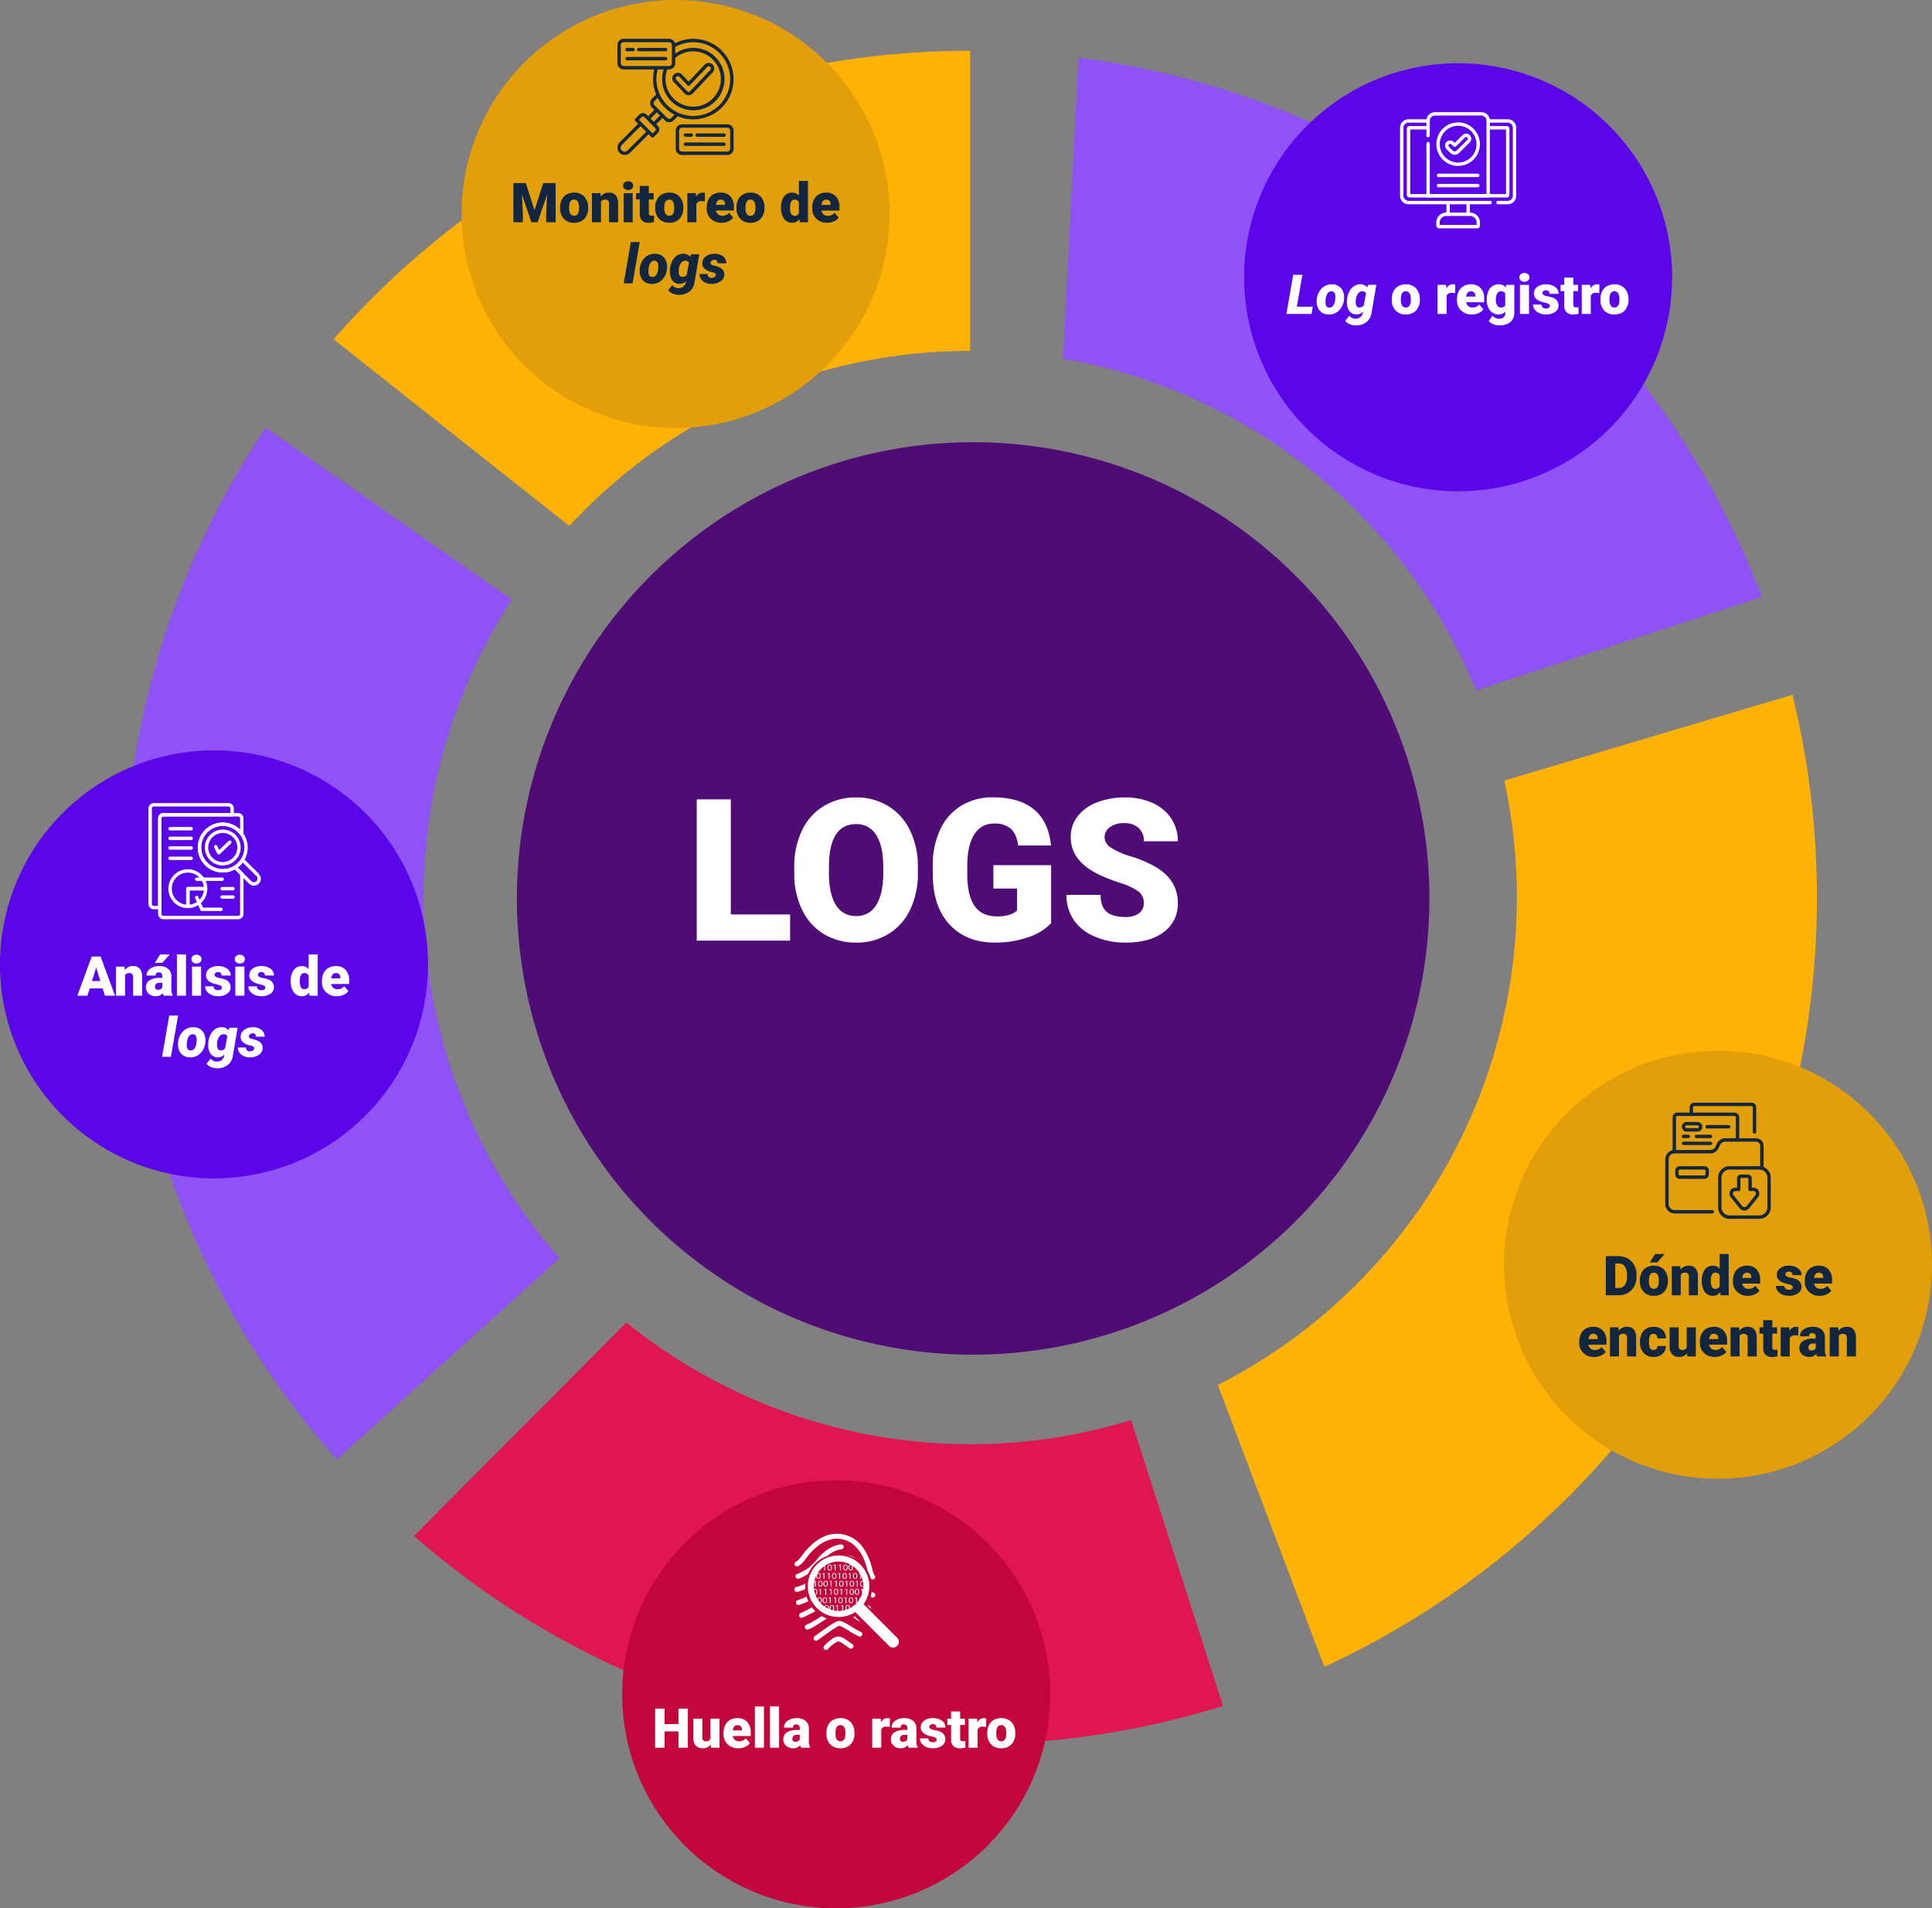 <svg xmlns="http://www.w3.org/2000/svg" xmlns:xlink="http://www.w3.org/1999/xlink" width="631.95" height="624.215" viewBox="0 0 631.95 624.215">
  <rect x="0" y="0" width="631.95" height="624.215" fill="#808080" stroke="none"/>
  <defs>
    <clipPath id="clip-path">
      <rect id="Rectángulo_374007" data-name="Rectángulo 374007" width="38" height="38" transform="translate(952 807)" fill="#fff"/>
    </clipPath>
    <clipPath id="clip-path-2">
      <path id="path3218" d="M0-38H38V0H0Z" fill="#fff"/>
    </clipPath>
    <clipPath id="clip-path-3">
      <rect id="Rectángulo_374011" data-name="Rectángulo 374011" width="38" height="38" transform="translate(696 783)" fill="#12263f"/>
    </clipPath>
    <clipPath id="clip-path-4">
      <rect id="Rectángulo_374008" data-name="Rectángulo 374008" width="38" height="38" transform="translate(1037 1131)" fill="#12263f"/>
    </clipPath>
    <clipPath id="clip-path-5">
      <path id="path3783" d="M0-38H38V0H0Z" fill="#12263f"/>
    </clipPath>
    <clipPath id="clip-path-6">
      <rect id="Rectángulo_374009" data-name="Rectángulo 374009" width="38" height="38" transform="translate(752 1272)" fill="#fff"/>
    </clipPath>
    <clipPath id="clip-path-7">
      <rect id="Rectángulo_374010" data-name="Rectángulo 374010" width="38" height="38" transform="translate(542 1033)" fill="#fff"/>
    </clipPath>
  </defs>
  <g id="Grupo_1066829" data-name="Grupo 1066829" transform="translate(-494.05 -719.308)">
    <path id="Trazado_778370" data-name="Trazado 778370" d="M456.509,284.435A149.237,149.237,0,1,1,307.271,135.2,149.237,149.237,0,0,1,456.509,284.435" transform="translate(505.092 728.754)" fill="#500c75"/>
    <path id="Trazado_778371" data-name="Trazado 778371" d="M102,109.9l77.09,61.051a178.327,178.327,0,0,1,131.127-57.255V15.543A276.285,276.285,0,0,0,102,109.9" transform="translate(501.177 720.394)" fill="#ffb206"/>
    <path id="Trazado_778372" data-name="Trazado 778372" d="M281.114,70a70,70,0,1,1-70-70,70,70,0,0,1,70,70" transform="translate(503.91 719.308)" fill="#e29f0a"/>
    <path id="Trazado_778375" data-name="Trazado 778375" d="M330.054,17.642l-5.028,98.486A179.058,179.058,0,0,1,460.13,224.55l93.476-30.529C517.965,100.2,432.816,30.761,330.054,17.642" transform="translate(516.76 720.54)" fill="#8f52f5"/>
    <path id="Trazado_778376" data-name="Trazado 778376" d="M528.246,96.861a70,70,0,1,1-70-70,70,70,0,0,1,70,70" transform="translate(512.754 713.138)" fill="#5b05e9"/>
    <path id="Trazado_778378" data-name="Trazado 778378" d="M308.5,542.3a276.822,276.822,0,0,0,82.7-12.562l-30.081-93.46a179.079,179.079,0,0,1-165.065-31.915l-69.489,69.79A275.883,275.883,0,0,0,308.5,542.3" transform="translate(502.893 747.561)" fill="#e01650"/>
    <path id="Trazado_778379" data-name="Trazado 778379" d="M330.233,522.593a70,70,0,1,1-70-70,70,70,0,0,1,70,70" transform="translate(507.342 750.931)" fill="#c2063c"/>
    <path id="Trazado_778381" data-name="Trazado 778381" d="M568.288,278.749a277.562,277.562,0,0,0-8.007-66.311l-94.256,28.053a179.016,179.016,0,0,1-93.675,197.7l34.815,92.186c95.1-43.854,161.123-140.026,161.123-251.627" transform="translate(520.066 734.15)" fill="#ffb206"/>
    <path id="Trazado_778382" data-name="Trazado 778382" d="M599.964,390.817a70,70,0,1,1-70-70,70,70,0,0,1,70,70" transform="translate(526.036 742.184)" fill="#e29f0a"/>
    <path id="Trazado_778384" data-name="Trazado 778384" d="M37.746,284.456a275.907,275.907,0,0,0,69.782,183.782l72.821-65.8a178.818,178.818,0,0,1-15.572-215.444l-80.49-56.234a275.659,275.659,0,0,0-46.542,153.7" transform="translate(496.688 728.443)" fill="#8f52f5"/>
    <path id="Trazado_778385" data-name="Trazado 778385" d="M140,299.422a70,70,0,1,1-70-70,70,70,0,0,1,70,70" transform="translate(494.05 735.338)" fill="#5b05e9"/>
    <path id="Trazado_780613" data-name="Trazado 780613" d="M-66.9-8.569h19.392V0H-78.044V-46.211H-66.9ZM-5.713-22.153A27.251,27.251,0,0,1-8.22-10.188a18.531,18.531,0,0,1-7.125,8.014A19.84,19.84,0,0,1-25.867.635,20.121,20.121,0,0,1-36.34-2.079a18.5,18.5,0,0,1-7.125-7.76,26.467,26.467,0,0,1-2.682-11.584v-2.6a27.371,27.371,0,0,1,2.491-11.981,18.485,18.485,0,0,1,7.141-8.014A19.979,19.979,0,0,1-25.93-46.846a19.784,19.784,0,0,1,10.474,2.793A18.819,18.819,0,0,1-8.3-36.1,26.585,26.585,0,0,1-5.713-24.28Zm-11.331-1.936q0-6.887-2.3-10.458a7.381,7.381,0,0,0-6.586-3.571q-8.379,0-8.855,12.568l-.032,3.4q0,6.792,2.253,10.442a7.37,7.37,0,0,0,6.7,3.65,7.281,7.281,0,0,0,6.506-3.586q2.285-3.586,2.317-10.315ZM37.864-5.713a17.912,17.912,0,0,1-7.522,4.6A32.443,32.443,0,0,1,19.487.635q-9.077,0-14.5-5.554T-.825-20.376l-.032-4A27.578,27.578,0,0,1,1.555-36.293a17.912,17.912,0,0,1,6.9-7.839,19.526,19.526,0,0,1,10.394-2.745q8.633,0,13.409,3.951t5.57,11.791H27.1q-.571-3.872-2.476-5.522a7.988,7.988,0,0,0-5.4-1.65,7.269,7.269,0,0,0-6.475,3.555Q10.474-31.2,10.442-24.6V-21.8q0,6.919,2.365,10.394t7.443,3.475q4.348,0,6.475-1.936v-7.173H18.979v-7.649H37.864Zm30.31-6.57a4.577,4.577,0,0,0-1.73-3.809,21.5,21.5,0,0,0-6.078-2.825,58.31,58.31,0,0,1-7.109-2.825q-8.982-4.412-8.982-12.124a10.872,10.872,0,0,1,2.238-6.776,14.472,14.472,0,0,1,6.332-4.57,24.64,24.64,0,0,1,9.2-1.635,21.553,21.553,0,0,1,8.934,1.777,14.145,14.145,0,0,1,6.141,5.062,13.22,13.22,0,0,1,2.19,7.506H68.206a5.586,5.586,0,0,0-1.73-4.38,6.742,6.742,0,0,0-4.681-1.555,7.6,7.6,0,0,0-4.713,1.317,4.04,4.04,0,0,0-1.73,3.348,4.068,4.068,0,0,0,1.9,3.221,24.014,24.014,0,0,0,6.7,2.983,41.024,41.024,0,0,1,7.871,3.317q7.49,4.316,7.49,11.9a11.284,11.284,0,0,1-4.57,9.521Q70.173.635,62.207.635A24.872,24.872,0,0,1,52.035-1.381,15.337,15.337,0,0,1,45.179-6.9a14.389,14.389,0,0,1-2.3-8.077H54.05q0,3.713,1.92,5.475t6.237,1.761a7.17,7.17,0,0,0,4.364-1.19A3.928,3.928,0,0,0,68.174-12.283Z" transform="translate(800 1027)" fill="#fff"/>
    <path id="Trazado_780614" data-name="Trazado 780614" d="M9.248,16.627H14.46L14.047,19H5.829L8.044,6.2h3.015ZM20.8,9.314A3.994,3.994,0,0,1,23,9.952a3.59,3.59,0,0,1,1.367,1.727,5.33,5.33,0,0,1,.312,2.461l-.018.193a5.636,5.636,0,0,1-1.626,3.533,4.575,4.575,0,0,1-3.41,1.31,3.977,3.977,0,0,1-2.188-.628,3.612,3.612,0,0,1-1.367-1.709,5.179,5.179,0,0,1-.321-2.443,5.863,5.863,0,0,1,1.6-3.727A4.547,4.547,0,0,1,20.8,9.314ZM18.644,14.4l-.026.518q-.123,1.957,1.2,1.992,1.705.053,1.978-2.764l.035-.8a2.155,2.155,0,0,0-.294-1.259,1.073,1.073,0,0,0-.918-.487,1.512,1.512,0,0,0-1.314.654A4.278,4.278,0,0,0,18.644,14.4Zm7-.171a7.226,7.226,0,0,1,.787-2.593,4.564,4.564,0,0,1,1.551-1.753,3.735,3.735,0,0,1,2.109-.576,2.6,2.6,0,0,1,2.162,1.028l.308-.853,2.672.009-1.556,9.141a4.467,4.467,0,0,1-1.7,3.05,5.4,5.4,0,0,1-3.568,1.063,5.1,5.1,0,0,1-1.837-.378,3.957,3.957,0,0,1-1.521-1.09l1.371-1.705a2.489,2.489,0,0,0,1.986.993,2.324,2.324,0,0,0,2.443-2.048l.07-.29a2.973,2.973,0,0,1-2.171.949,2.932,2.932,0,0,1-1.608-.461,3.034,3.034,0,0,1-1.09-1.305,5.076,5.076,0,0,1-.448-1.9A8.253,8.253,0,0,1,25.64,14.228Zm2.856.94a2.306,2.306,0,0,0,.29,1.257.984.984,0,0,0,.844.466,1.933,1.933,0,0,0,1.485-.633l.747-4.034a1.281,1.281,0,0,0-1.178-.633,1.683,1.683,0,0,0-1.415.716,3.861,3.861,0,0,0-.721,1.929Q28.5,14.79,28.5,15.168Zm11.795-1.011a5.613,5.613,0,0,1,.554-2.536,3.96,3.96,0,0,1,1.591-1.709,4.791,4.791,0,0,1,2.435-.6,4.373,4.373,0,0,1,3.366,1.323,5.076,5.076,0,0,1,1.23,3.6v.105a4.925,4.925,0,0,1-1.235,3.529,4.384,4.384,0,0,1-3.344,1.305,4.434,4.434,0,0,1-3.261-1.217,4.761,4.761,0,0,1-1.327-3.3Zm2.962.185a3.538,3.538,0,0,0,.413,1.934,1.376,1.376,0,0,0,1.222.615q1.582,0,1.617-2.435v-.3q0-2.558-1.635-2.558-1.485,0-1.608,2.206Zm17.754-2.171-.976-.07a1.752,1.752,0,0,0-1.793.879V19H55.276V9.49h2.777l.1,1.222a2.294,2.294,0,0,1,2.083-1.4,2.888,2.888,0,0,1,.826.105Zm5.5,7a4.889,4.889,0,0,1-3.542-1.305,4.507,4.507,0,0,1-1.354-3.4v-.246a5.84,5.84,0,0,1,.541-2.575,3.955,3.955,0,0,1,1.578-1.727,4.763,4.763,0,0,1,2.461-.611,4.117,4.117,0,0,1,3.164,1.244,4.887,4.887,0,0,1,1.16,3.467v1.151H64.628a2.135,2.135,0,0,0,.694,1.257,2.066,2.066,0,0,0,1.389.457,2.662,2.662,0,0,0,2.2-.984l1.354,1.6a3.784,3.784,0,0,1-1.569,1.217A5.3,5.3,0,0,1,66.509,19.176ZM66.175,11.6q-1.3,0-1.547,1.723h2.988v-.229a1.467,1.467,0,0,0-.36-1.1A1.434,1.434,0,0,0,66.175,11.6Zm5.186,2.575a6.421,6.421,0,0,1,.475-2.549A3.821,3.821,0,0,1,73.2,9.917a3.591,3.591,0,0,1,2.065-.6,2.855,2.855,0,0,1,2.32,1l.105-.826h2.689V18.64a4.009,4.009,0,0,1-.584,2.184A3.75,3.75,0,0,1,78.1,22.248a6.219,6.219,0,0,1-2.566.5,5.365,5.365,0,0,1-2.026-.4,3.657,3.657,0,0,1-1.5-1.028l1.239-1.74a2.716,2.716,0,0,0,2.18.976A1.764,1.764,0,0,0,77.4,18.534v-.3a2.781,2.781,0,0,1-2.153.94,3.437,3.437,0,0,1-2.812-1.332A5.517,5.517,0,0,1,71.36,14.28Zm2.971.185a3.383,3.383,0,0,0,.439,1.85,1.387,1.387,0,0,0,1.23.681,1.573,1.573,0,0,0,1.4-.642v-4a1.534,1.534,0,0,0-1.38-.65,1.4,1.4,0,0,0-1.239.708A3.858,3.858,0,0,0,74.331,14.359ZM85.186,19H82.215V9.49h2.971ZM82.039,7.038A1.322,1.322,0,0,1,82.5,6a1.943,1.943,0,0,1,2.373,0,1.322,1.322,0,0,1,.457,1.037,1.322,1.322,0,0,1-.457,1.037,1.943,1.943,0,0,1-2.373,0A1.322,1.322,0,0,1,82.039,7.038Zm9.949,9.29a.684.684,0,0,0-.4-.606,6.016,6.016,0,0,0-1.5-.475,6.853,6.853,0,0,1-1.828-.646,3.062,3.062,0,0,1-1.1-.971,2.319,2.319,0,0,1-.378-1.31,2.628,2.628,0,0,1,1.081-2.158,4.453,4.453,0,0,1,2.83-.848,4.934,4.934,0,0,1,3.023.853,2.666,2.666,0,0,1,1.143,2.241H91.892q0-1.143-1.2-1.143a1.194,1.194,0,0,0-.782.259.8.8,0,0,0-.316.646.737.737,0,0,0,.387.642,3.654,3.654,0,0,0,1.235.4,10.671,10.671,0,0,1,1.49.378,2.706,2.706,0,0,1,2.145,2.646,2.491,2.491,0,0,1-1.156,2.118,5.068,5.068,0,0,1-2.993.817,5.172,5.172,0,0,1-2.18-.439,3.645,3.645,0,0,1-1.494-1.2,2.707,2.707,0,0,1-.536-1.591h2.769a1.145,1.145,0,0,0,.439.962,1.808,1.808,0,0,0,1.081.3,1.422,1.422,0,0,0,.91-.246A.787.787,0,0,0,91.988,16.328Zm7.69-9.2V9.49h1.564v2.057H99.679V15.9a1.111,1.111,0,0,0,.193.747,1.037,1.037,0,0,0,.765.211,4.345,4.345,0,0,0,.738-.053v2.118a5.466,5.466,0,0,1-1.67.255,3.1,3.1,0,0,1-2.259-.721,2.954,2.954,0,0,1-.729-2.188v-4.72H95.5V9.49h1.213V7.126Zm8.481,5.045-.976-.07a1.752,1.752,0,0,0-1.793.879V19H102.43V9.49h2.777l.1,1.222a2.294,2.294,0,0,1,2.083-1.4,2.888,2.888,0,0,1,.826.105Zm.378,1.986a5.613,5.613,0,0,1,.554-2.536,3.96,3.96,0,0,1,1.591-1.709,4.791,4.791,0,0,1,2.435-.6,4.373,4.373,0,0,1,3.366,1.323,5.076,5.076,0,0,1,1.23,3.6v.105a4.925,4.925,0,0,1-1.235,3.529,4.384,4.384,0,0,1-3.344,1.305,4.434,4.434,0,0,1-3.261-1.217,4.761,4.761,0,0,1-1.327-3.3Zm2.962.185a3.538,3.538,0,0,0,.413,1.934,1.376,1.376,0,0,0,1.222.615q1.582,0,1.617-2.435v-.3q0-2.558-1.635-2.558-1.485,0-1.608,2.206Z" transform="translate(909 803)" fill="#fff"/>
    <path id="Trazado_780615" data-name="Trazado 780615" d="M25.306,17V4.2h4.122a6.064,6.064,0,0,1,3.05.769,5.406,5.406,0,0,1,2.114,2.171,6.554,6.554,0,0,1,.769,3.142v.589a6.592,6.592,0,0,1-.743,3.151,5.429,5.429,0,0,1-2.092,2.18,5.93,5.93,0,0,1-3.01.8ZM28.391,6.585v8.042h1.072a2.4,2.4,0,0,0,2.039-.945,4.63,4.63,0,0,0,.712-2.808V10.32A4.592,4.592,0,0,0,31.5,7.525a2.442,2.442,0,0,0-2.074-.94Zm8.042,5.572a5.613,5.613,0,0,1,.554-2.536,3.96,3.96,0,0,1,1.591-1.709,4.791,4.791,0,0,1,2.435-.6,4.373,4.373,0,0,1,3.366,1.323,5.076,5.076,0,0,1,1.23,3.6v.105a4.925,4.925,0,0,1-1.235,3.529,4.384,4.384,0,0,1-3.344,1.305,4.434,4.434,0,0,1-3.261-1.217,4.761,4.761,0,0,1-1.327-3.3Zm2.962.185a3.538,3.538,0,0,0,.413,1.934,1.376,1.376,0,0,0,1.222.615q1.582,0,1.617-2.435v-.3q0-2.558-1.635-2.558-1.485,0-1.608,2.206ZM41.416,3.5h3.129L42.1,6.26l-2.417,0Zm8.218,3.99.1,1.116a3.225,3.225,0,0,1,2.716-1.292,2.713,2.713,0,0,1,2.219.888,4.226,4.226,0,0,1,.76,2.672V17H52.455V11a1.6,1.6,0,0,0-.29-1.059A1.342,1.342,0,0,0,51.11,9.6a1.413,1.413,0,0,0-1.292.686V17H46.856V7.49Zm7.058,4.685a5.809,5.809,0,0,1,.976-3.56,3.211,3.211,0,0,1,2.725-1.3,2.731,2.731,0,0,1,2.145,1V3.5h2.971V17H62.844l-.149-1.02a2.8,2.8,0,0,1-2.32,1.2,3.205,3.205,0,0,1-2.689-1.3A5.993,5.993,0,0,1,56.691,12.175Zm2.962.185q0,2.531,1.477,2.531a1.458,1.458,0,0,0,1.406-.826V10.443A1.419,1.419,0,0,0,61.147,9.6q-1.371,0-1.485,2.215Zm12.138,4.816a4.889,4.889,0,0,1-3.542-1.305,4.507,4.507,0,0,1-1.354-3.4v-.246a5.84,5.84,0,0,1,.541-2.575,3.955,3.955,0,0,1,1.578-1.727,4.763,4.763,0,0,1,2.461-.611,4.117,4.117,0,0,1,3.164,1.244,4.887,4.887,0,0,1,1.16,3.467v1.151H69.91a2.135,2.135,0,0,0,.694,1.257,2.066,2.066,0,0,0,1.389.457,2.662,2.662,0,0,0,2.2-.984l1.354,1.6a3.784,3.784,0,0,1-1.569,1.217A5.3,5.3,0,0,1,71.791,17.176ZM71.457,9.6q-1.3,0-1.547,1.723H72.9v-.229a1.467,1.467,0,0,0-.36-1.1A1.434,1.434,0,0,0,71.457,9.6Zm14.994,4.729a.684.684,0,0,0-.4-.606,6.016,6.016,0,0,0-1.5-.475,6.853,6.853,0,0,1-1.828-.646,3.062,3.062,0,0,1-1.1-.971,2.319,2.319,0,0,1-.378-1.31,2.628,2.628,0,0,1,1.081-2.158,4.453,4.453,0,0,1,2.83-.848,4.934,4.934,0,0,1,3.023.853,2.666,2.666,0,0,1,1.143,2.241H86.354q0-1.143-1.2-1.143a1.194,1.194,0,0,0-.782.259.8.8,0,0,0-.316.646.737.737,0,0,0,.387.642,3.654,3.654,0,0,0,1.235.4,10.671,10.671,0,0,1,1.49.378,2.706,2.706,0,0,1,2.145,2.646,2.491,2.491,0,0,1-1.156,2.118,5.068,5.068,0,0,1-2.993.817,5.172,5.172,0,0,1-2.18-.439,3.645,3.645,0,0,1-1.494-1.2,2.707,2.707,0,0,1-.536-1.591h2.769a1.145,1.145,0,0,0,.439.962,1.808,1.808,0,0,0,1.081.3,1.422,1.422,0,0,0,.91-.246A.787.787,0,0,0,86.451,14.328Zm8.842,2.848a4.889,4.889,0,0,1-3.542-1.305,4.507,4.507,0,0,1-1.354-3.4v-.246a5.84,5.84,0,0,1,.541-2.575,3.955,3.955,0,0,1,1.578-1.727,4.763,4.763,0,0,1,2.461-.611,4.117,4.117,0,0,1,3.164,1.244,4.887,4.887,0,0,1,1.16,3.467v1.151H93.412a2.135,2.135,0,0,0,.694,1.257,2.066,2.066,0,0,0,1.389.457,2.662,2.662,0,0,0,2.2-.984l1.354,1.6a3.784,3.784,0,0,1-1.569,1.217A5.3,5.3,0,0,1,95.293,17.176ZM94.959,9.6q-1.3,0-1.547,1.723H96.4v-.229a1.467,1.467,0,0,0-.36-1.1A1.434,1.434,0,0,0,94.959,9.6ZM21.509,37.176a4.889,4.889,0,0,1-3.542-1.305,4.507,4.507,0,0,1-1.354-3.4v-.246a5.84,5.84,0,0,1,.541-2.575,3.955,3.955,0,0,1,1.578-1.727,4.763,4.763,0,0,1,2.461-.611,4.117,4.117,0,0,1,3.164,1.244,4.887,4.887,0,0,1,1.16,3.467v1.151H19.628a2.135,2.135,0,0,0,.694,1.257,2.066,2.066,0,0,0,1.389.457,2.662,2.662,0,0,0,2.2-.984l1.354,1.6a3.784,3.784,0,0,1-1.569,1.217A5.3,5.3,0,0,1,21.509,37.176ZM21.175,29.6q-1.3,0-1.547,1.723h2.988v-.229a1.467,1.467,0,0,0-.36-1.1A1.434,1.434,0,0,0,21.175,29.6Zm8.253-2.109.1,1.116a3.225,3.225,0,0,1,2.716-1.292,2.713,2.713,0,0,1,2.219.888,4.226,4.226,0,0,1,.76,2.672V37H32.249V31a1.6,1.6,0,0,0-.29-1.059A1.342,1.342,0,0,0,30.9,29.6a1.413,1.413,0,0,0-1.292.686V37H26.65V27.49Zm11.452,7.4a1.317,1.317,0,0,0,.967-.338,1.241,1.241,0,0,0,.334-.945h2.777a3.288,3.288,0,0,1-1.121,2.566,4.168,4.168,0,0,1-2.887,1,4.22,4.22,0,0,1-3.27-1.3,5.125,5.125,0,0,1-1.2-3.6v-.123a5.792,5.792,0,0,1,.532-2.544,3.872,3.872,0,0,1,1.534-1.7,4.573,4.573,0,0,1,2.373-.593,4.116,4.116,0,0,1,2.944,1.028,3.647,3.647,0,0,1,1.09,2.786H42.181A1.626,1.626,0,0,0,41.82,30a1.244,1.244,0,0,0-.967-.4q-1.151,0-1.345,1.468a10.357,10.357,0,0,0-.062,1.283,4.068,4.068,0,0,0,.343,1.986A1.187,1.187,0,0,0,40.88,34.891Zm11,1.081a3.054,3.054,0,0,1-2.54,1.2,3,3,0,0,1-2.369-.91,3.826,3.826,0,0,1-.8-2.615V27.49h2.962v6.179a1.065,1.065,0,0,0,1.187,1.222,1.548,1.548,0,0,0,1.45-.729V27.49H54.74V37H51.963Zm9.088,1.2a4.889,4.889,0,0,1-3.542-1.305,4.507,4.507,0,0,1-1.354-3.4v-.246a5.84,5.84,0,0,1,.541-2.575,3.955,3.955,0,0,1,1.578-1.727,4.763,4.763,0,0,1,2.461-.611,4.117,4.117,0,0,1,3.164,1.244,4.887,4.887,0,0,1,1.16,3.467v1.151H59.082a2.135,2.135,0,0,0,.694,1.257,2.066,2.066,0,0,0,1.389.457,2.662,2.662,0,0,0,2.2-.984l1.354,1.6a3.784,3.784,0,0,1-1.569,1.217A5.3,5.3,0,0,1,60.963,37.176ZM60.629,29.6q-1.3,0-1.547,1.723H62.07v-.229a1.467,1.467,0,0,0-.36-1.1A1.434,1.434,0,0,0,60.629,29.6Zm8.253-2.109.1,1.116a3.225,3.225,0,0,1,2.716-1.292,2.713,2.713,0,0,1,2.219.888,4.226,4.226,0,0,1,.76,2.672V37H71.7V31a1.6,1.6,0,0,0-.29-1.059,1.342,1.342,0,0,0-1.055-.338,1.413,1.413,0,0,0-1.292.686V37H66.1V27.49Zm10.881-2.364V27.49h1.564v2.057H79.763V33.9a1.111,1.111,0,0,0,.193.747,1.037,1.037,0,0,0,.765.211,4.345,4.345,0,0,0,.738-.053v2.118a5.466,5.466,0,0,1-1.67.255,3.1,3.1,0,0,1-2.259-.721,2.954,2.954,0,0,1-.729-2.188v-4.72H75.588V27.49H76.8V25.126Zm8.481,5.045-.976-.07a1.752,1.752,0,0,0-1.793.879V37H82.514V27.49h2.777l.1,1.222a2.294,2.294,0,0,1,2.083-1.4,2.888,2.888,0,0,1,.826.105ZM94.405,37a3.344,3.344,0,0,1-.281-.853,2.754,2.754,0,0,1-2.285,1.028,3.374,3.374,0,0,1-2.285-.813,2.588,2.588,0,0,1-.94-2.043,2.66,2.66,0,0,1,1.143-2.338,5.821,5.821,0,0,1,3.322-.791h.914v-.5q0-1.316-1.134-1.316A.927.927,0,0,0,91.8,30.413H88.842a2.655,2.655,0,0,1,1.173-2.239,4.931,4.931,0,0,1,2.993-.86,4.323,4.323,0,0,1,2.874.888,3.086,3.086,0,0,1,1.081,2.435v4.21a4.311,4.311,0,0,0,.4,2V37Zm-1.854-1.934a1.652,1.652,0,0,0,.918-.237,1.487,1.487,0,0,0,.523-.536V32.772h-.861q-1.547,0-1.547,1.389a.848.848,0,0,0,.272.655A.986.986,0,0,0,92.551,35.066Zm8.771-7.576.1,1.116a3.225,3.225,0,0,1,2.716-1.292,2.713,2.713,0,0,1,2.219.888,4.226,4.226,0,0,1,.76,2.672V37h-2.971V31a1.6,1.6,0,0,0-.29-1.059A1.342,1.342,0,0,0,102.8,29.6a1.413,1.413,0,0,0-1.292.686V37H98.545V27.49Z" transform="translate(994 1126)" fill="#12263f"/>
    <path id="Trazado_780616" data-name="Trazado 780616" d="M14.042,17H10.975V11.656H6.431V17H3.346V4.2H6.431v5.08h4.544V4.2h3.067Zm7.479-1.028a3.054,3.054,0,0,1-2.54,1.2,3,3,0,0,1-2.369-.91,3.826,3.826,0,0,1-.8-2.615V7.49h2.962v6.179a1.065,1.065,0,0,0,1.187,1.222,1.548,1.548,0,0,0,1.45-.729V7.49h2.979V17H21.61Zm9.088,1.2a4.889,4.889,0,0,1-3.542-1.305,4.507,4.507,0,0,1-1.354-3.4v-.246a5.84,5.84,0,0,1,.541-2.575,3.955,3.955,0,0,1,1.578-1.727,4.763,4.763,0,0,1,2.461-.611,4.117,4.117,0,0,1,3.164,1.244,4.887,4.887,0,0,1,1.16,3.467v1.151H28.729a2.135,2.135,0,0,0,.694,1.257,2.066,2.066,0,0,0,1.389.457,2.662,2.662,0,0,0,2.2-.984l1.354,1.6a3.784,3.784,0,0,1-1.569,1.217A5.3,5.3,0,0,1,30.61,17.176ZM30.276,9.6q-1.3,0-1.547,1.723h2.988v-.229a1.467,1.467,0,0,0-.36-1.1A1.434,1.434,0,0,0,30.276,9.6ZM38.933,17H35.962V3.5h2.971Zm4.948,0H40.911V3.5h2.971Zm7.181,0a3.344,3.344,0,0,1-.281-.853A2.754,2.754,0,0,1,48.5,17.176a3.374,3.374,0,0,1-2.285-.813,2.588,2.588,0,0,1-.94-2.043,2.66,2.66,0,0,1,1.143-2.338,5.821,5.821,0,0,1,3.322-.791h.914v-.5q0-1.316-1.134-1.316a.927.927,0,0,0-1.055,1.042H45.5a2.655,2.655,0,0,1,1.173-2.239,4.931,4.931,0,0,1,2.993-.86,4.323,4.323,0,0,1,2.874.888,3.086,3.086,0,0,1,1.081,2.435v4.21a4.311,4.311,0,0,0,.4,2V17Zm-1.854-1.934a1.652,1.652,0,0,0,.918-.237,1.487,1.487,0,0,0,.523-.536V12.772h-.861q-1.547,0-1.547,1.389a.848.848,0,0,0,.272.655A.986.986,0,0,0,49.208,15.066Zm10.16-2.909a5.613,5.613,0,0,1,.554-2.536,3.96,3.96,0,0,1,1.591-1.709,4.791,4.791,0,0,1,2.435-.6,4.373,4.373,0,0,1,3.366,1.323,5.076,5.076,0,0,1,1.23,3.6v.105a4.925,4.925,0,0,1-1.235,3.529,4.384,4.384,0,0,1-3.344,1.305A4.434,4.434,0,0,1,60.7,15.958a4.761,4.761,0,0,1-1.327-3.3Zm2.962.185a3.538,3.538,0,0,0,.413,1.934,1.376,1.376,0,0,0,1.222.615q1.582,0,1.617-2.435v-.3q0-2.558-1.635-2.558-1.485,0-1.608,2.206Zm17.754-2.171-.976-.07a1.752,1.752,0,0,0-1.793.879V17H74.353V7.49H77.13l.1,1.222a2.294,2.294,0,0,1,2.083-1.4,2.888,2.888,0,0,1,.826.105ZM86.245,17a3.344,3.344,0,0,1-.281-.853,2.754,2.754,0,0,1-2.285,1.028,3.374,3.374,0,0,1-2.285-.813,2.588,2.588,0,0,1-.94-2.043A2.66,2.66,0,0,1,81.6,11.981a5.821,5.821,0,0,1,3.322-.791h.914v-.5q0-1.316-1.134-1.316a.927.927,0,0,0-1.055,1.042H80.681a2.655,2.655,0,0,1,1.173-2.239,4.931,4.931,0,0,1,2.993-.86,4.323,4.323,0,0,1,2.874.888A3.086,3.086,0,0,1,88.8,10.637v4.21a4.311,4.311,0,0,0,.4,2V17ZM84.39,15.066a1.652,1.652,0,0,0,.918-.237,1.487,1.487,0,0,0,.523-.536V12.772H84.97q-1.547,0-1.547,1.389a.848.848,0,0,0,.272.655A.986.986,0,0,0,84.39,15.066Zm11.03-.738a.684.684,0,0,0-.4-.606,6.016,6.016,0,0,0-1.5-.475,6.853,6.853,0,0,1-1.828-.646,3.062,3.062,0,0,1-1.1-.971,2.319,2.319,0,0,1-.378-1.31A2.628,2.628,0,0,1,91.3,8.163a4.453,4.453,0,0,1,2.83-.848,4.934,4.934,0,0,1,3.023.853,2.666,2.666,0,0,1,1.143,2.241H95.324q0-1.143-1.2-1.143a1.194,1.194,0,0,0-.782.259.8.8,0,0,0-.316.646.737.737,0,0,0,.387.642,3.654,3.654,0,0,0,1.235.4,10.671,10.671,0,0,1,1.49.378,2.706,2.706,0,0,1,2.145,2.646,2.491,2.491,0,0,1-1.156,2.118,5.068,5.068,0,0,1-2.993.817,5.172,5.172,0,0,1-2.18-.439,3.645,3.645,0,0,1-1.494-1.2,2.707,2.707,0,0,1-.536-1.591h2.769a1.145,1.145,0,0,0,.439.962,1.808,1.808,0,0,0,1.081.3,1.422,1.422,0,0,0,.91-.246A.787.787,0,0,0,95.42,14.328Zm7.69-9.2V7.49h1.564V9.547h-1.564V13.9a1.111,1.111,0,0,0,.193.747,1.037,1.037,0,0,0,.765.211,4.345,4.345,0,0,0,.738-.053v2.118a5.466,5.466,0,0,1-1.67.255,3.1,3.1,0,0,1-2.259-.721,2.954,2.954,0,0,1-.729-2.188V9.547H98.936V7.49h1.213V5.126Zm8.481,5.045-.976-.07a1.752,1.752,0,0,0-1.793.879V17h-2.962V7.49h2.777l.1,1.222a2.294,2.294,0,0,1,2.083-1.4,2.888,2.888,0,0,1,.826.105Zm.378,1.986a5.613,5.613,0,0,1,.554-2.536,3.96,3.96,0,0,1,1.591-1.709,4.791,4.791,0,0,1,2.435-.6,4.373,4.373,0,0,1,3.366,1.323,5.076,5.076,0,0,1,1.23,3.6v.105a4.925,4.925,0,0,1-1.235,3.529,4.384,4.384,0,0,1-3.344,1.305,4.434,4.434,0,0,1-3.261-1.217,4.761,4.761,0,0,1-1.327-3.3Zm2.962.185a3.538,3.538,0,0,0,.413,1.934,1.376,1.376,0,0,0,1.222.615q1.582,0,1.617-2.435v-.3q0-2.558-1.635-2.558-1.485,0-1.608,2.206Z" transform="translate(705 1274)" fill="#fff"/>
    <path id="Trazado_780617" data-name="Trazado 780617" d="M25.618,14.609H21.39L20.652,17h-3.3L22.049,4.2h2.9L29.678,17H26.365Zm-3.489-2.382h2.751L23.5,7.789ZM32.772,7.49l.1,1.116a3.225,3.225,0,0,1,2.716-1.292A2.713,2.713,0,0,1,37.8,8.2a4.226,4.226,0,0,1,.76,2.672V17H35.593V11a1.6,1.6,0,0,0-.29-1.059A1.342,1.342,0,0,0,34.249,9.6a1.413,1.413,0,0,0-1.292.686V17H29.995V7.49ZM45.56,17a3.344,3.344,0,0,1-.281-.853,2.754,2.754,0,0,1-2.285,1.028,3.374,3.374,0,0,1-2.285-.813,2.588,2.588,0,0,1-.94-2.043,2.66,2.66,0,0,1,1.143-2.338,5.821,5.821,0,0,1,3.322-.791h.914v-.5q0-1.316-1.134-1.316a.927.927,0,0,0-1.055,1.042H40A2.655,2.655,0,0,1,41.17,8.175a4.931,4.931,0,0,1,2.993-.86,4.323,4.323,0,0,1,2.874.888,3.086,3.086,0,0,1,1.081,2.435v4.21a4.311,4.311,0,0,0,.4,2V17Zm-1.854-1.934a1.652,1.652,0,0,0,.918-.237,1.487,1.487,0,0,0,.523-.536V12.772h-.861q-1.547,0-1.547,1.389a.848.848,0,0,0,.272.655A.986.986,0,0,0,43.706,15.066ZM44.444,3.5h3.129L45.129,6.26l-2.417,0ZM52.881,17H49.911V3.5h2.971Zm4.948,0H54.859V7.49H57.83ZM54.683,5.038A1.322,1.322,0,0,1,55.14,4a1.943,1.943,0,0,1,2.373,0,1.322,1.322,0,0,1,.457,1.037,1.322,1.322,0,0,1-.457,1.037,1.943,1.943,0,0,1-2.373,0A1.322,1.322,0,0,1,54.683,5.038Zm9.949,9.29a.684.684,0,0,0-.4-.606,6.016,6.016,0,0,0-1.5-.475,6.853,6.853,0,0,1-1.828-.646,3.062,3.062,0,0,1-1.1-.971,2.319,2.319,0,0,1-.378-1.31A2.628,2.628,0,0,1,60.51,8.163a4.453,4.453,0,0,1,2.83-.848,4.934,4.934,0,0,1,3.023.853,2.666,2.666,0,0,1,1.143,2.241H64.536q0-1.143-1.2-1.143a1.194,1.194,0,0,0-.782.259.8.8,0,0,0-.316.646.737.737,0,0,0,.387.642,3.654,3.654,0,0,0,1.235.4,10.671,10.671,0,0,1,1.49.378,2.706,2.706,0,0,1,2.145,2.646,2.491,2.491,0,0,1-1.156,2.118,5.068,5.068,0,0,1-2.993.817,5.172,5.172,0,0,1-2.18-.439,3.645,3.645,0,0,1-1.494-1.2,2.707,2.707,0,0,1-.536-1.591H61.9a1.145,1.145,0,0,0,.439.962,1.808,1.808,0,0,0,1.081.3,1.422,1.422,0,0,0,.91-.246A.787.787,0,0,0,64.632,14.328ZM72,17H69.027V7.49H72ZM68.851,5.038A1.322,1.322,0,0,1,69.308,4a1.943,1.943,0,0,1,2.373,0,1.322,1.322,0,0,1,.457,1.037,1.322,1.322,0,0,1-.457,1.037,1.943,1.943,0,0,1-2.373,0A1.322,1.322,0,0,1,68.851,5.038Zm9.949,9.29a.684.684,0,0,0-.4-.606,6.016,6.016,0,0,0-1.5-.475,6.853,6.853,0,0,1-1.828-.646,3.062,3.062,0,0,1-1.1-.971,2.319,2.319,0,0,1-.378-1.31,2.628,2.628,0,0,1,1.081-2.158,4.453,4.453,0,0,1,2.83-.848,4.934,4.934,0,0,1,3.023.853,2.666,2.666,0,0,1,1.143,2.241H78.7q0-1.143-1.2-1.143a1.194,1.194,0,0,0-.782.259.8.8,0,0,0-.316.646.737.737,0,0,0,.387.642,3.654,3.654,0,0,0,1.235.4,10.671,10.671,0,0,1,1.49.378,2.706,2.706,0,0,1,2.145,2.646A2.491,2.491,0,0,1,80.5,16.358a5.068,5.068,0,0,1-2.993.817,5.172,5.172,0,0,1-2.18-.439,3.645,3.645,0,0,1-1.494-1.2A2.707,2.707,0,0,1,73.3,13.95h2.769a1.145,1.145,0,0,0,.439.962,1.808,1.808,0,0,0,1.081.3,1.422,1.422,0,0,0,.91-.246A.787.787,0,0,0,78.8,14.328Zm8.35-2.153a5.809,5.809,0,0,1,.976-3.56,3.211,3.211,0,0,1,2.725-1.3,2.731,2.731,0,0,1,2.145,1V3.5h2.971V17H93.3l-.149-1.02a2.8,2.8,0,0,1-2.32,1.2,3.205,3.205,0,0,1-2.689-1.3A5.993,5.993,0,0,1,87.15,12.175Zm2.962.185q0,2.531,1.477,2.531a1.458,1.458,0,0,0,1.406-.826V10.443A1.419,1.419,0,0,0,91.606,9.6q-1.371,0-1.485,2.215Zm12.138,4.816a4.889,4.889,0,0,1-3.542-1.305,4.507,4.507,0,0,1-1.354-3.4v-.246a5.84,5.84,0,0,1,.541-2.575,3.955,3.955,0,0,1,1.578-1.727,4.763,4.763,0,0,1,2.461-.611A4.117,4.117,0,0,1,105.1,8.558a4.887,4.887,0,0,1,1.16,3.467v1.151h-5.889a2.135,2.135,0,0,0,.694,1.257,2.066,2.066,0,0,0,1.389.457,2.662,2.662,0,0,0,2.2-.984l1.354,1.6a3.784,3.784,0,0,1-1.569,1.217A5.3,5.3,0,0,1,102.25,17.176ZM101.916,9.6q-1.3,0-1.547,1.723h2.988v-.229a1.467,1.467,0,0,0-.36-1.1A1.434,1.434,0,0,0,101.916,9.6ZM47.959,37h-2.9L47.4,23.5h2.9Zm7.383-9.686a3.994,3.994,0,0,1,2.206.637,3.59,3.59,0,0,1,1.367,1.727,5.33,5.33,0,0,1,.312,2.461l-.018.193a5.636,5.636,0,0,1-1.626,3.533,4.575,4.575,0,0,1-3.41,1.31,3.977,3.977,0,0,1-2.188-.628,3.612,3.612,0,0,1-1.367-1.709,5.179,5.179,0,0,1-.321-2.443,5.863,5.863,0,0,1,1.6-3.727A4.547,4.547,0,0,1,55.342,27.314ZM53.189,32.4l-.026.518q-.123,1.957,1.2,1.992,1.705.053,1.978-2.764l.035-.8a2.155,2.155,0,0,0-.294-1.259,1.073,1.073,0,0,0-.918-.487,1.512,1.512,0,0,0-1.314.654A4.278,4.278,0,0,0,53.189,32.4Zm7-.171a7.226,7.226,0,0,1,.787-2.593,4.564,4.564,0,0,1,1.551-1.753,3.735,3.735,0,0,1,2.109-.576,2.6,2.6,0,0,1,2.162,1.028l.308-.853,2.672.009-1.556,9.141a4.467,4.467,0,0,1-1.7,3.05,5.4,5.4,0,0,1-3.568,1.063,5.1,5.1,0,0,1-1.837-.378,3.957,3.957,0,0,1-1.521-1.09l1.371-1.705a2.489,2.489,0,0,0,1.986.993A2.324,2.324,0,0,0,65.4,36.517l.07-.29a2.973,2.973,0,0,1-2.171.949,2.932,2.932,0,0,1-1.608-.461,3.034,3.034,0,0,1-1.09-1.305,5.076,5.076,0,0,1-.448-1.9A8.253,8.253,0,0,1,60.185,32.228Zm2.856.94a2.306,2.306,0,0,0,.29,1.257.984.984,0,0,0,.844.466,1.933,1.933,0,0,0,1.485-.633l.747-4.034a1.281,1.281,0,0,0-1.178-.633,1.683,1.683,0,0,0-1.415.716,3.861,3.861,0,0,0-.721,1.929Q63.042,32.79,63.042,33.168Zm12.146,1.107q.114-.58-.9-.87l-.624-.158a4.806,4.806,0,0,1-2.241-1.134,2.244,2.244,0,0,1-.668-1.731,2.758,2.758,0,0,1,1.217-2.228,4.633,4.633,0,0,1,2.861-.839,4.292,4.292,0,0,1,2.72.853,2.781,2.781,0,0,1,1.059,2.25l-2.883-.009q.035-1.125-.993-1.125a1.417,1.417,0,0,0-.817.259,1.007,1.007,0,0,0-.448.69q-.149.712,1.257.976a7.3,7.3,0,0,1,1.89.672,2.821,2.821,0,0,1,1.02.945,2.35,2.35,0,0,1,.325,1.354,2.541,2.541,0,0,1-.562,1.538A3.642,3.642,0,0,1,75.852,36.8a5.557,5.557,0,0,1-2.2.378,4.469,4.469,0,0,1-1.912-.431,3.408,3.408,0,0,1-1.38-1.147,2.979,2.979,0,0,1-.514-1.666l2.689.018A1.111,1.111,0,0,0,73.8,35.2a1.661,1.661,0,0,0,.914-.242A1.045,1.045,0,0,0,75.188,34.275Z" transform="translate(502 1028)" fill="#fff"/>
    <path id="Trazado_780618" data-name="Trazado 780618" d="M13.032,4.2l2.856,8.9,2.848-8.9H22.8V17H19.7V14.012L20,7.895,16.908,17H14.869l-3.1-9.114.3,6.126V17H8.98V4.2Zm11.215,7.954A5.613,5.613,0,0,1,24.8,9.622a3.96,3.96,0,0,1,1.591-1.709,4.791,4.791,0,0,1,2.435-.6,4.373,4.373,0,0,1,3.366,1.323,5.076,5.076,0,0,1,1.23,3.6v.105a4.925,4.925,0,0,1-1.235,3.529,4.384,4.384,0,0,1-3.344,1.305,4.434,4.434,0,0,1-3.261-1.217,4.761,4.761,0,0,1-1.327-3.3Zm2.962.185a3.538,3.538,0,0,0,.413,1.934,1.376,1.376,0,0,0,1.222.615q1.582,0,1.617-2.435v-.3q0-2.558-1.635-2.558-1.485,0-1.608,2.206ZM37.448,7.49l.1,1.116A3.225,3.225,0,0,1,40.26,7.314a2.713,2.713,0,0,1,2.219.888,4.226,4.226,0,0,1,.76,2.672V17H40.269V11a1.6,1.6,0,0,0-.29-1.059A1.342,1.342,0,0,0,38.924,9.6a1.413,1.413,0,0,0-1.292.686V17H34.67V7.49ZM48,17H45.033V7.49H48ZM44.857,5.038A1.322,1.322,0,0,1,45.314,4a1.943,1.943,0,0,1,2.373,0,1.322,1.322,0,0,1,.457,1.037,1.322,1.322,0,0,1-.457,1.037,1.943,1.943,0,0,1-2.373,0A1.322,1.322,0,0,1,44.857,5.038Zm8.42.088V7.49h1.564V9.547H53.277V13.9a1.111,1.111,0,0,0,.193.747,1.037,1.037,0,0,0,.765.211,4.345,4.345,0,0,0,.738-.053v2.118a5.466,5.466,0,0,1-1.67.255,3.1,3.1,0,0,1-2.259-.721,2.954,2.954,0,0,1-.729-2.188V9.547H49.1V7.49h1.213V5.126Zm2.092,7.031a5.613,5.613,0,0,1,.554-2.536,3.96,3.96,0,0,1,1.591-1.709,4.791,4.791,0,0,1,2.435-.6,4.373,4.373,0,0,1,3.366,1.323,5.076,5.076,0,0,1,1.23,3.6v.105a4.925,4.925,0,0,1-1.235,3.529,4.384,4.384,0,0,1-3.344,1.305A4.434,4.434,0,0,1,56.7,15.958a4.761,4.761,0,0,1-1.327-3.3Zm2.962.185a3.538,3.538,0,0,0,.413,1.934,1.376,1.376,0,0,0,1.222.615q1.582,0,1.617-2.435v-.3q0-2.558-1.635-2.558-1.485,0-1.608,2.206ZM71.6,10.171l-.976-.07a1.752,1.752,0,0,0-1.793.879V17H65.872V7.49h2.777l.1,1.222a2.294,2.294,0,0,1,2.083-1.4,2.888,2.888,0,0,1,.826.105Zm5.5,7a4.889,4.889,0,0,1-3.542-1.305,4.507,4.507,0,0,1-1.354-3.4v-.246a5.84,5.84,0,0,1,.541-2.575,3.955,3.955,0,0,1,1.578-1.727,4.763,4.763,0,0,1,2.461-.611,4.117,4.117,0,0,1,3.164,1.244,4.887,4.887,0,0,1,1.16,3.467v1.151H75.223a2.135,2.135,0,0,0,.694,1.257,2.066,2.066,0,0,0,1.389.457,2.662,2.662,0,0,0,2.2-.984l1.354,1.6a3.784,3.784,0,0,1-1.569,1.217A5.3,5.3,0,0,1,77.1,17.176ZM76.77,9.6q-1.3,0-1.547,1.723h2.988v-.229a1.467,1.467,0,0,0-.36-1.1A1.434,1.434,0,0,0,76.77,9.6Zm5.159,2.558a5.613,5.613,0,0,1,.554-2.536,3.96,3.96,0,0,1,1.591-1.709,4.791,4.791,0,0,1,2.435-.6,4.373,4.373,0,0,1,3.366,1.323,5.076,5.076,0,0,1,1.23,3.6v.105a4.925,4.925,0,0,1-1.235,3.529,4.384,4.384,0,0,1-3.344,1.305,4.434,4.434,0,0,1-3.261-1.217,4.761,4.761,0,0,1-1.327-3.3Zm2.962.185a3.538,3.538,0,0,0,.413,1.934,1.376,1.376,0,0,0,1.222.615q1.582,0,1.617-2.435v-.3q0-2.558-1.635-2.558-1.485,0-1.608,2.206Zm11.628-.167a5.809,5.809,0,0,1,.976-3.56,3.211,3.211,0,0,1,2.725-1.3,2.731,2.731,0,0,1,2.145,1V3.5h2.971V17h-2.663l-.149-1.02a2.8,2.8,0,0,1-2.32,1.2,3.205,3.205,0,0,1-2.689-1.3A5.993,5.993,0,0,1,96.519,12.175Zm2.962.185q0,2.531,1.477,2.531a1.458,1.458,0,0,0,1.406-.826V10.443a1.419,1.419,0,0,0-1.389-.844q-1.371,0-1.485,2.215Zm12.138,4.816a4.889,4.889,0,0,1-3.542-1.305,4.507,4.507,0,0,1-1.354-3.4v-.246a5.84,5.84,0,0,1,.541-2.575,3.955,3.955,0,0,1,1.578-1.727,4.763,4.763,0,0,1,2.461-.611,4.117,4.117,0,0,1,3.164,1.244,4.887,4.887,0,0,1,1.16,3.467v1.151h-5.889a2.135,2.135,0,0,0,.694,1.257,2.066,2.066,0,0,0,1.389.457,2.662,2.662,0,0,0,2.2-.984l1.354,1.6a3.784,3.784,0,0,1-1.569,1.217A5.3,5.3,0,0,1,111.619,17.176ZM111.285,9.6q-1.3,0-1.547,1.723h2.988v-.229a1.467,1.467,0,0,0-.36-1.1A1.434,1.434,0,0,0,111.285,9.6ZM47.959,37h-2.9L47.4,23.5h2.9Zm7.383-9.686a3.994,3.994,0,0,1,2.206.637,3.59,3.59,0,0,1,1.367,1.727,5.33,5.33,0,0,1,.312,2.461l-.018.193a5.636,5.636,0,0,1-1.626,3.533,4.575,4.575,0,0,1-3.41,1.31,3.977,3.977,0,0,1-2.188-.628,3.612,3.612,0,0,1-1.367-1.709,5.179,5.179,0,0,1-.321-2.443,5.863,5.863,0,0,1,1.6-3.727A4.547,4.547,0,0,1,55.342,27.314ZM53.189,32.4l-.026.518q-.123,1.957,1.2,1.992,1.705.053,1.978-2.764l.035-.8a2.155,2.155,0,0,0-.294-1.259,1.073,1.073,0,0,0-.918-.487,1.512,1.512,0,0,0-1.314.654A4.278,4.278,0,0,0,53.189,32.4Zm7-.171a7.226,7.226,0,0,1,.787-2.593,4.564,4.564,0,0,1,1.551-1.753,3.735,3.735,0,0,1,2.109-.576,2.6,2.6,0,0,1,2.162,1.028l.308-.853,2.672.009-1.556,9.141a4.467,4.467,0,0,1-1.7,3.05,5.4,5.4,0,0,1-3.568,1.063,5.1,5.1,0,0,1-1.837-.378,3.957,3.957,0,0,1-1.521-1.09l1.371-1.705a2.489,2.489,0,0,0,1.986.993A2.324,2.324,0,0,0,65.4,36.517l.07-.29a2.973,2.973,0,0,1-2.171.949,2.932,2.932,0,0,1-1.608-.461,3.034,3.034,0,0,1-1.09-1.305,5.076,5.076,0,0,1-.448-1.9A8.253,8.253,0,0,1,60.185,32.228Zm2.856.94a2.306,2.306,0,0,0,.29,1.257.984.984,0,0,0,.844.466,1.933,1.933,0,0,0,1.485-.633l.747-4.034a1.281,1.281,0,0,0-1.178-.633,1.683,1.683,0,0,0-1.415.716,3.861,3.861,0,0,0-.721,1.929Q63.042,32.79,63.042,33.168Zm12.146,1.107q.114-.58-.9-.87l-.624-.158a4.806,4.806,0,0,1-2.241-1.134,2.244,2.244,0,0,1-.668-1.731,2.758,2.758,0,0,1,1.217-2.228,4.633,4.633,0,0,1,2.861-.839,4.292,4.292,0,0,1,2.72.853,2.781,2.781,0,0,1,1.059,2.25l-2.883-.009q.035-1.125-.993-1.125a1.417,1.417,0,0,0-.817.259,1.007,1.007,0,0,0-.448.69q-.149.712,1.257.976a7.3,7.3,0,0,1,1.89.672,2.821,2.821,0,0,1,1.02.945,2.35,2.35,0,0,1,.325,1.354,2.541,2.541,0,0,1-.562,1.538A3.642,3.642,0,0,1,75.852,36.8a5.557,5.557,0,0,1-2.2.378,4.469,4.469,0,0,1-1.912-.431,3.408,3.408,0,0,1-1.38-1.147,2.979,2.979,0,0,1-.514-1.666l2.689.018A1.111,1.111,0,0,0,73.8,35.2a1.661,1.661,0,0,0,.914-.242A1.045,1.045,0,0,0,75.188,34.275Z" transform="translate(653 775)" fill="#12263f"/>
    <g id="Enmascarar_grupo_49" data-name="Enmascarar grupo 49" transform="translate(0 -51)" clip-path="url(#clip-path)">
      <g id="g3204" transform="translate(952 845)">
        <g id="g3206" transform="translate(15.717 -4.606)">
          <path id="path3208" d="M0,0V-3.831" fill="none" stroke="#fff" stroke-linecap="round" stroke-linejoin="round" stroke-miterlimit="10" stroke-width="1.113"/>
        </g>
        <g id="g3210" transform="translate(22.283 -4.606)">
          <path id="path3212" d="M0,0V-3.831" fill="none" stroke="#fff" stroke-linecap="round" stroke-linejoin="round" stroke-miterlimit="10" stroke-width="1.113"/>
        </g>
        <g id="g3214">
          <g id="g3216" clip-path="url(#clip-path-2)">
            <g id="g3222" transform="translate(29.448 -8.437)">
              <path id="path3224" d="M0,0H-26.664a2.227,2.227,0,0,1-2.227-2.227V-24.466a2.227,2.227,0,0,1,2.227-2.227h6.395" fill="none" stroke="#fff" stroke-linecap="round" stroke-linejoin="round" stroke-miterlimit="10" stroke-width="1.113"/>
            </g>
            <g id="g3226" transform="translate(28.822 -35.129)">
              <path id="path3228" d="M0,0H6.395A2.227,2.227,0,0,1,8.621,2.227V24.466a2.227,2.227,0,0,1-2.227,2.227H3.223" fill="none" stroke="#fff" stroke-linecap="round" stroke-linejoin="round" stroke-miterlimit="10" stroke-width="1.113"/>
            </g>
            <g id="g3230" transform="translate(9.178 -32.903)">
              <path id="path3232" d="M0,0H-6.1a.3.3,0,0,0-.3.3V21.942a.3.3,0,0,0,.3.3h31.84a.3.3,0,0,0,.3-.3V.3a.3.3,0,0,0-.3-.3h-6.1" fill="none" stroke="#fff" stroke-linecap="round" stroke-linejoin="round" stroke-miterlimit="10" stroke-width="1.113"/>
            </g>
            <g id="g3234" transform="translate(22.888 -4.606)">
              <path id="path3236" d="M0,0H-7.775a2.7,2.7,0,0,0-2.7,2.7v.99a.36.36,0,0,0,.36.36H2.34a.36.36,0,0,0,.36-.36V2.7A2.7,2.7,0,0,0,0,0Z" fill="none" stroke="#fff" stroke-linecap="round" stroke-linejoin="round" stroke-miterlimit="10" stroke-width="1.113"/>
            </g>
            <g id="g3238" transform="translate(9.178 -30.306)">
              <path id="path3240" d="M0,0V-4.911A2.227,2.227,0,0,1,2.227-7.138H17.417a2.227,2.227,0,0,1,2.227,2.227V19.642H0V2.6" fill="none" stroke="#fff" stroke-linecap="round" stroke-linejoin="round" stroke-miterlimit="10" stroke-width="1.113"/>
            </g>
            <g id="g3242" transform="translate(19 -20.967)">
              <path id="path3244" d="M0,0A6.576,6.576,0,0,1-6.568-6.568,6.576,6.576,0,0,1,0-13.137,6.576,6.576,0,0,1,6.568-6.568,6.576,6.576,0,0,1,0,0Z" fill="none" stroke="#fff" stroke-linecap="round" stroke-linejoin="round" stroke-miterlimit="10" stroke-width="1.113"/>
            </g>
            <g id="g3246" transform="translate(17.878 -24.63)">
              <path id="path3248" d="M0,0A1.48,1.48,0,0,1-1.05-.434L-2.283-1.667a1.113,1.113,0,0,1,0-1.574,1.113,1.113,0,0,1,1.574,0l.551.551a.223.223,0,0,0,.315,0L2.929-5.462a1.134,1.134,0,0,1,1.558-.059A1.113,1.113,0,0,1,4.526-3.91L1.05-.434A1.48,1.48,0,0,1,0,0Z" fill="none" stroke="#fff" stroke-linecap="round" stroke-linejoin="round" stroke-miterlimit="10" stroke-width="1.113"/>
            </g>
            <g id="g3250" transform="translate(12.591 -17.33)">
              <path id="path3252" d="M0,0H12.819" fill="none" stroke="#fff" stroke-linecap="round" stroke-linejoin="round" stroke-miterlimit="10" stroke-width="1.113"/>
            </g>
            <g id="g3254" transform="translate(12.591 -13.99)">
              <path id="path3256" d="M0,0H12.819" fill="none" stroke="#fff" stroke-linecap="round" stroke-linejoin="round" stroke-miterlimit="10" stroke-width="1.113"/>
            </g>
          </g>
        </g>
      </g>
    </g>
    <g id="Enmascarar_grupo_52" data-name="Enmascarar grupo 52" transform="translate(0 -51)" clip-path="url(#clip-path-3)">
      <g id="investigar" transform="translate(696.002 783)">
        <path id="Trazado_778432" data-name="Trazado 778432" d="M35.956,27.978H21.113a2.044,2.044,0,0,0-2.041,2.041v5.937A2.044,2.044,0,0,0,21.113,38H35.956A2.044,2.044,0,0,0,38,35.956V30.019a2.044,2.044,0,0,0-2.041-2.041Zm.928,7.978a.929.929,0,0,1-.928.928H21.113a.929.929,0,0,1-.928-.928V30.019a.929.929,0,0,1,.928-.928H35.956a.929.929,0,0,1,.928.928Z" fill="#12263f"/>
        <path id="Trazado_778433" data-name="Trazado 778433" d="M34.843,33.915H22.226a.557.557,0,0,0,0,1.113H34.843a.557.557,0,1,0,0-1.113Z" fill="#12263f"/>
        <path id="Trazado_778434" data-name="Trazado 778434" d="M34.843,30.946H26.054a.557.557,0,0,0,0,1.113h8.788a.557.557,0,1,0,0-1.113Z" fill="#12263f"/>
        <path id="Trazado_778435" data-name="Trazado 778435" d="M22.226,32.06H24.15a.557.557,0,1,0,0-1.113H22.226a.557.557,0,0,0,0,1.113Z" fill="#12263f"/>
        <path id="Trazado_778436" data-name="Trazado 778436" d="M24.824,26.352A13.173,13.173,0,1,0,18.835,1.443,2.045,2.045,0,0,0,16.883,0H2.041A2.044,2.044,0,0,0,0,2.041V7.978a2.044,2.044,0,0,0,2.041,2.041h10a13.161,13.161,0,0,0,.627,8.23L11.311,19.6a2.043,2.043,0,0,0,0,2.886l.785.787-2.037,2.036-.522-.524a1.672,1.672,0,0,0-2.361,0L5.863,26.1a.556.556,0,0,0,0,.787l.918.919L.706,33.879A2.414,2.414,0,0,0,4.12,37.293L10.2,31.217l.916.917a.555.555,0,0,0,.787,0l1.311-1.313a1.672,1.672,0,0,0,0-2.361l-.525-.525L14.722,25.9l.788.785a2.043,2.043,0,0,0,2.886,0L19.74,25.34a13.151,13.151,0,0,0,5.084,1.012ZM16.293,10.019h.59a2.044,2.044,0,0,0,2.041-2.041V6.256a9.049,9.049,0,1,1-2.631,3.763ZM1.113,7.978V2.041a.929.929,0,0,1,.928-.928H16.883a.929.929,0,0,1,.928.928V7.978a.929.929,0,0,1-.928.928H2.041a.929.929,0,0,1-.928-.928Zm14,2.041a10.21,10.21,0,1,0,3.809-5.173V2.659a12.062,12.062,0,1,1-5.739,7.36ZM3.33,36.5a1.3,1.3,0,1,1-1.836-1.836L7.57,28.59l1.837,1.837Zm9.093-6.469-.92.918L7.045,26.494l.918-.92a.557.557,0,0,1,.787,0l3.673,3.673A.557.557,0,0,1,12.423,30.034ZM11.9,27.147,10.849,26.1l2.036-2.036,1.049,1.049Zm5.71-1.248a.927.927,0,0,1-1.311,0l-4.2-4.2a.927.927,0,0,1,0-1.311l1.069-1.069a13.254,13.254,0,0,0,5.505,5.515Z" fill="#12263f"/>
        <path id="Trazado_778437" data-name="Trazado 778437" d="M15.77,5.937H3.154a.557.557,0,0,0,0,1.113H15.77a.557.557,0,0,0,0-1.113Z" fill="#12263f"/>
        <path id="Trazado_778438" data-name="Trazado 778438" d="M15.77,2.968H6.982a.557.557,0,1,0,0,1.113H15.77a.557.557,0,0,0,0-1.113Z" fill="#12263f"/>
        <path id="Trazado_778439" data-name="Trazado 778439" d="M3.154,4.082H5.078a.557.557,0,1,0,0-1.113H3.154a.557.557,0,0,0,0,1.113Z" fill="#12263f"/>
        <path id="Trazado_778440" data-name="Trazado 778440" d="M21.976,17.893a1.818,1.818,0,0,0,2.64,0l6.574-6.939a1.818,1.818,0,0,0-2.64-2.5L23.3,14l-2.2-2.321a1.818,1.818,0,1,0-2.64,2.5ZM19.3,12.416a.7.7,0,0,1,.484-.193h.02a.7.7,0,0,1,.493.223l2.6,2.746a.557.557,0,0,0,.808,0L29.36,9.22a.705.705,0,1,1,1.024.969L23.81,17.128a.7.7,0,0,1-1.023,0l-3.519-3.711a.7.7,0,0,1,.027-1Z" fill="#12263f"/>
      </g>
    </g>
    <g id="Enmascarar_grupo_50" data-name="Enmascarar grupo 50" transform="translate(0 -51)" clip-path="url(#clip-path-4)">
      <g id="g3777" transform="translate(1037 1169)">
        <g id="g3779">
          <g id="g3781" clip-path="url(#clip-path-5)">
            <g id="g3787" transform="translate(10.267 -34.202)">
              <path id="path3789" d="M0,0V-2.247a.994.994,0,0,1,.994-.994H19.683a.994.994,0,0,1,.994.994v8.02" fill="none" stroke="#12263f" stroke-linecap="round" stroke-linejoin="round" stroke-miterlimit="10" stroke-width="1.113"/>
            </g>
            <g id="g3791" transform="translate(4.715 -21.969)">
              <path id="path3793" d="M0,0V-11.238a.994.994,0,0,1,.994-.994H19.683a.994.994,0,0,1,.994.994v7.4" fill="none" stroke="#12263f" stroke-linecap="round" stroke-linejoin="round" stroke-miterlimit="10" stroke-width="1.113"/>
            </g>
            <g id="g3795" transform="translate(32.502 -0.557)">
              <path id="path3797" d="M0,0H-9.72a3.2,3.2,0,0,1-3.2-3.2v-9.72a3.2,3.2,0,0,1,3.2-3.2H0a3.2,3.2,0,0,1,3.2,3.2V-3.2A3.2,3.2,0,0,1,0,0Z" fill="none" stroke="#12263f" stroke-linecap="round" stroke-linejoin="round" stroke-miterlimit="10" stroke-width="1.113"/>
            </g>
            <g id="g3799" transform="translate(31.671 -7.431)">
              <path id="path3801" d="M0,0-2.887,3.6a1.464,1.464,0,0,1-2.283,0L-8.056,0A1.367,1.367,0,0,1-7-2.209h1.119V-5.783a.731.731,0,0,1,.731-.731H-2.91a.731.731,0,0,1,.731.731v3.574H-1.06A1.367,1.367,0,0,1,0,0Z" fill="none" stroke="#12263f" stroke-linecap="round" stroke-linejoin="round" stroke-miterlimit="10" stroke-width="1.113"/>
            </g>
            <g id="g3803" transform="translate(14.542 -13.639)">
              <path id="path3805" d="M0,0H-8.053a.918.918,0,0,1-.918-.918v-1.2a.918.918,0,0,1,.918-.918H0a.918.918,0,0,1,.918.918v1.2A.918.918,0,0,1,0,0Z" fill="none" stroke="#12263f" stroke-linecap="round" stroke-linejoin="round" stroke-miterlimit="10" stroke-width="1.113"/>
            </g>
            <g id="g3807" transform="translate(12.289 -29.119)">
              <path id="path3809" d="M0,0H-3.547A1.012,1.012,0,0,1-4.56-1.012,1.012,1.012,0,0,1-3.547-2.024H0A1.012,1.012,0,0,1,1.012-1.012,1.012,1.012,0,0,1,0,0Z" fill="none" stroke="#12263f" stroke-linecap="round" stroke-linejoin="round" stroke-miterlimit="10" stroke-width="1.113"/>
            </g>
            <g id="g3811" transform="translate(15.468 -30.131)">
              <path id="path3813" d="M0,0H7.049" fill="none" stroke="#12263f" stroke-linecap="round" stroke-linejoin="round" stroke-miterlimit="10" stroke-width="1.113"/>
            </g>
            <g id="g3815" transform="translate(11.937 -26.971)">
              <path id="path3817" d="M0,0H4.618" fill="none" stroke="#12263f" stroke-linecap="round" stroke-linejoin="round" stroke-miterlimit="10" stroke-width="1.113"/>
            </g>
            <g id="g3819" transform="translate(7.729 -26.971)">
              <path id="path3821" d="M0,0H1.573" fill="none" stroke="#12263f" stroke-linecap="round" stroke-linejoin="round" stroke-miterlimit="10" stroke-width="1.113"/>
            </g>
            <g id="g3823" transform="translate(7.729 -24.701)">
              <path id="path3825" d="M0,0H8.826" fill="none" stroke="#12263f" stroke-linecap="round" stroke-linejoin="round" stroke-miterlimit="10" stroke-width="1.113"/>
            </g>
            <g id="g3827" transform="translate(33.361 -16.556)">
              <path id="path3829" d="M0,0V-7.317A1.932,1.932,0,0,0-1.932-9.249H-11.988A2.438,2.438,0,0,0-14.2-7.836l-.467,1.007a2.438,2.438,0,0,1-2.212,1.413H-28.527a2.535,2.535,0,0,0-2.535,2.535V11.7a2.535,2.535,0,0,0,2.535,2.535h12.284" fill="none" stroke="#12263f" stroke-linecap="round" stroke-linejoin="round" stroke-miterlimit="10" stroke-width="1.113"/>
            </g>
          </g>
        </g>
      </g>
    </g>
    <g id="Enmascarar_grupo_51" data-name="Enmascarar grupo 51" transform="translate(0 -51)" clip-path="url(#clip-path-6)">
      <g id="ver-una-marca-de-huella-digital-como-codigo-binario" transform="translate(752 1272)">
        <g id="Grupo_1064807" data-name="Grupo 1064807">
          <path id="Trazado_778386" data-name="Trazado 778386" d="M2.584,10.68c.255.056.491.052,1.217-.506A6.7,6.7,0,0,0,5.039,8.929l.192-.256c1.647-2.19,5.5-7.318,11.071-7.04,4.592.335,7.848,3.8,9.414,10.03.053.211.086.342.122.441,0,.013.008.027.01.041a10.86,10.86,0,0,1,1.035,2.5,1.249,1.249,0,0,0,.173.161.811.811,0,0,0,.986-1.287,7.3,7.3,0,0,1-.64-1.849.778.778,0,0,0-.044-.134c-.014-.053-.044-.169-.07-.272a20.2,20.2,0,0,0-2.507-6.074A10.56,10.56,0,0,0,16.41.016l-.017,0C9.96-.315,5.738,5.3,3.935,7.7l-.189.251A4.872,4.872,0,0,1,2.468,9.127a.824.824,0,0,0-.5.936A.813.813,0,0,0,2.584,10.68Z" fill="#fff"/>
          <path id="Trazado_778387" data-name="Trazado 778387" d="M21.9,8.129a4.968,4.968,0,0,0-1.79-.961,3.685,3.685,0,0,0-.788-.146A10.874,10.874,0,0,1,21.9,8.129Z" fill="#fff"/>
          <path id="Trazado_778388" data-name="Trazado 778388" d="M2.946,19.006a19.253,19.253,0,0,0,2.509-.892c-.01-.2-.016-.392-.016-.59a10.994,10.994,0,0,1,.069-1.211A18.984,18.984,0,0,1,2.52,17.442a.811.811,0,1,0,.426,1.564Z" fill="#fff"/>
          <path id="Trazado_778389" data-name="Trazado 778389" d="M7.643,24.092c-1.288.706-2.577,1.362-3.71,1.846a.811.811,0,0,0,.318,1.556.825.825,0,0,0,.319-.064c1.276-.546,2.736-1.3,4.172-2.093A11.015,11.015,0,0,1,7.643,24.092Z" fill="#fff"/>
          <path id="Trazado_778390" data-name="Trazado 778390" d="M9.834,7.736c-.368.406-.7.841-1.054,1.257a16.749,16.749,0,0,1-1.506,1.533A8.843,8.843,0,0,1,5.64,11.743c-.684.392-1.381.79-2.089,1.134a4.507,4.507,0,0,1-.728.278.811.811,0,0,0,.432,1.564,11.479,11.479,0,0,0,2.329-1.1c.253-.145.5-.283.753-.426a10.973,10.973,0,0,1,6.346-5.947l.147-.122L13,6.984a11.914,11.914,0,0,1,1.8-1.142,7.323,7.323,0,0,1,1.925-.674,3.494,3.494,0,0,1,.474-.074.829.829,0,0,0,.811-.811.812.812,0,0,0-.811-.811C14.272,3.777,11.766,5.609,9.834,7.736Z" fill="#fff"/>
          <path id="Trazado_778391" data-name="Trazado 778391" d="M3.524,23.262c.49-.168,1.545-.551,2.921-1.17a10.764,10.764,0,0,1-.569-1.52c-1.356.612-2.4.991-2.878,1.156l-.066.023a.811.811,0,0,0,.564,1.521Z" fill="#fff"/>
          <path id="Trazado_778392" data-name="Trazado 778392" d="M21.129,27.33c.807.573,1.625,1.141,2.424,1.594l-1.876-1.88C21.5,27.145,21.314,27.24,21.129,27.33Z" fill="#fff"/>
          <path id="Trazado_778393" data-name="Trazado 778393" d="M12.487,27.73a10.863,10.863,0,0,1-1.7-.822,27.246,27.246,0,0,1-4.892,2.836A.811.811,0,0,0,6.1,31.339a.8.8,0,0,0,.211-.028c1.251-.337,3.455-1.79,5.788-3.327Z" fill="#fff"/>
          <path id="Trazado_778394" data-name="Trazado 778394" d="M23.557,32.061a19.577,19.577,0,0,1-2.744-1.528c-2.17-1.341-3.55-2.154-4.539-1.984s-3.108,1.6-6.642,4.185c-.433.316-.806.588-1.065.772A.811.811,0,1,0,9.5,34.83c.27-.191.648-.467,1.086-.786,1.406-1.028,5.143-3.755,5.954-3.9.505-.034,2.33,1.091,3.42,1.764a19.718,19.718,0,0,0,3.045,1.673.811.811,0,1,0,.551-1.525Z" fill="#fff"/>
          <path id="Trazado_778395" data-name="Trazado 778395" d="M20.819,36.092c-.456-.3-.874-.6-1.279-.885-1.329-.95-2.479-1.771-3.739-1.551-1.418.245-3.678,2.516-4.116,2.969a.811.811,0,1,0,1.164,1.128,10.7,10.7,0,0,1,3.228-2.5c.592-.1,1.487.535,2.522,1.274.4.285.851.607,1.335.923a.811.811,0,1,0,.886-1.358Z" fill="#fff"/>
          <path id="Trazado_778396" data-name="Trazado 778396" d="M28.244,20.464a.81.81,0,0,0-.291-1.109c-.261-.11-.525-.226-.785-.349a10.8,10.8,0,0,1-.35,1.61c.1.048.21.093.317.139A.829.829,0,0,0,28.244,20.464Z" fill="#fff"/>
          <path id="Trazado_778397" data-name="Trazado 778397" d="M26.38,23.586a5.854,5.854,0,0,1-.721-.277l1.259,1.261A.791.791,0,0,0,26.38,23.586Z" fill="#fff"/>
          <path id="Trazado_778398" data-name="Trazado 778398" d="M35.53,34.057,24.57,23.078c-.017-.018-.037-.028-.055-.044a10.063,10.063,0,1,0-2.693,2.573c.033.039.061.083.1.12L32.88,36.707a1.874,1.874,0,0,0,2.65-2.65Zm-11.11-17.1a.356.356,0,0,1-.312.18c-.267,0-.441-.278-.441-.768,0-.513.187-.784.444-.784a.361.361,0,0,1,.168.041A8.183,8.183,0,0,1,24.42,16.953Zm-3.671-5.919c0,.48-.143.785-.444.785-.267,0-.441-.277-.441-.767,0-.513.187-.785.444-.785C20.612,10.266,20.749,10.571,20.749,11.034ZM9.771,13.022c.3,0,.441.3.441.768,0,.481-.144.785-.444.785-.267,0-.44-.278-.44-.768C9.327,13.294,9.514,13.022,9.771,13.022ZM8.376,18.375a.353.353,0,0,1,.289-.16c.3,0,.441.3.441.767s-.13.747-.4.779A8.039,8.039,0,0,1,8.376,18.375Zm1.908,4.109a8.08,8.08,0,0,1-.6-.763c.009-.49.191-.751.442-.751.3,0,.441.3.441.768C10.568,22.122,10.475,22.39,10.284,22.484ZM12.9,24.463A7.9,7.9,0,0,1,12.053,24c.062-.307.217-.469.414-.469.3,0,.441.3.441.768C12.909,24.355,12.905,24.41,12.9,24.463Zm.837-.15c0-.513.187-.785.444-.785.3,0,.44.3.44.768A.9.9,0,0,1,14.4,25c-.189-.047-.377-.1-.561-.157A1.183,1.183,0,0,1,13.738,24.314Zm5.143,0c0-.513.187-.785.444-.785.3,0,.441.3.441.768a1.858,1.858,0,0,1-.015.195,8.071,8.071,0,0,1-.781.315A1.211,1.211,0,0,1,18.88,24.314Zm1.175.03c0-.021,0-.038,0-.06,0-.6-.26-.954-.718-.954-.441,0-.755.348-.755.979a1.314,1.314,0,0,0,.128.586,7.922,7.922,0,0,1-.89.214V23.362h-.25l-.474.221.057.193.377-.176h.007v1.552a8.171,8.171,0,0,1-1.186.1c-.082,0-.163-.01-.244-.013V23.362h-.25l-.474.221.057.193.377-.176h.007v1.622a8.257,8.257,0,0,1-1.154-.152,1.119,1.119,0,0,0,.245-.787c0-.6-.261-.954-.718-.954-.441,0-.755.348-.755.979a1.552,1.552,0,0,0,.054.409c-.109-.041-.219-.078-.325-.124a1.684,1.684,0,0,0,.029-.311c0-.6-.261-.954-.718-.954a.7.7,0,0,0-.679.511,8.1,8.1,0,0,1-1.371-1.191.935.935,0,0,0,.427-.924c0-.6-.26-.953-.718-.953a.711.711,0,0,0-.7.561,8.007,8.007,0,0,1-.665-1.383c.4-.062.62-.4.62-.98,0-.6-.26-.953-.718-.953a.7.7,0,0,0-.347.09,7.6,7.6,0,0,1,.075-2.364l.2-.092h.007V17.3H8.9V15.415H8.646l-.194.091a7.986,7.986,0,0,1,.582-1.725c0,.008,0,.015,0,.024.007.622.294.968.719.968.48,0,.754-.353.754-.994,0-.6-.26-.953-.718-.953a.714.714,0,0,0-.26.05,8.128,8.128,0,0,1,2.139-2.267v1.377h.283V10.41a8.044,8.044,0,0,1,8.266-.329c-.382.055-.645.391-.645.968.007.623.294.968.718.968.481,0,.755-.353.755-.993a1.449,1.449,0,0,0-.072-.468,8.147,8.147,0,0,1,2.259,2.4l-.258.119.057.194.3-.142c.026.045.055.086.08.13v1.48H23.7v-.91a8.021,8.021,0,0,1,.529,1.564.723.723,0,0,0-.1-.01c-.441,0-.755.348-.755.979s.294.968.718.968a.755.755,0,0,0,.336-.074,8.106,8.106,0,0,1-.12,1.282v-.489h-.25l-.474.221.057.194.377-.177h.006v1.408a7.923,7.923,0,0,1-.484,1.151.865.865,0,0,0-.425.735,7.985,7.985,0,0,1-.774,1V20.8h-.25l-.474.221.057.194.378-.177h.007v1.646h.183A8.152,8.152,0,0,1,20.055,24.344Z" fill="#fff"/>
          <path id="Trazado_778399" data-name="Trazado 778399" d="M13.432,12.016c.481,0,.755-.353.755-.993,0-.6-.26-.953-.718-.953-.441,0-.755.348-.755.979S13.007,12.016,13.432,12.016Zm.02-1.75c.3,0,.441.3.441.768,0,.48-.144.785-.444.785-.267,0-.44-.277-.44-.767C13.007,10.539,13.195,10.266,13.452,10.266Z" fill="#fff"/>
          <path id="Trazado_778400" data-name="Trazado 778400" d="M15.089,10.339H15.1v1.645h.284V10.1h-.251l-.474.22.057.194Z" fill="#fff"/>
          <path id="Trazado_778401" data-name="Trazado 778401" d="M16.8,10.339h.006v1.645h.284V10.1h-.251l-.474.22.057.194Z" fill="#fff"/>
          <path id="Trazado_778402" data-name="Trazado 778402" d="M18.611,10.069c-.441,0-.755.348-.755.979s.294.968.718.968c.481,0,.755-.353.755-.993C19.329,10.423,19.068,10.069,18.611,10.069Zm-.02,1.75c-.267,0-.441-.277-.441-.767,0-.513.187-.785.444-.785.3,0,.441.3.441.768C19.034,11.514,18.891,11.819,18.591,11.819Z" fill="#fff"/>
          <path id="Trazado_778403" data-name="Trazado 778403" d="M11.408,13.095h.006v1.645H11.7V12.857h-.251l-.474.22.056.194Z" fill="#fff"/>
          <path id="Trazado_778404" data-name="Trazado 778404" d="M13.129,13.095v1.645h.284V12.857h-.251l-.475.22.057.194.378-.176Z" fill="#fff"/>
          <path id="Trazado_778405" data-name="Trazado 778405" d="M15.648,13.778c0-.6-.26-.954-.718-.954-.441,0-.755.348-.755.98s.294.968.718.968C15.375,14.772,15.648,14.418,15.648,13.778Zm-1.179.03c0-.513.187-.785.444-.785.3,0,.441.3.441.768,0,.481-.143.785-.444.785C14.643,14.575,14.469,14.3,14.469,13.807Z" fill="#fff"/>
          <path id="Trazado_778406" data-name="Trazado 778406" d="M16.551,13.095h.006v1.645h.284V12.857h-.25l-.474.22.057.194Z" fill="#fff"/>
          <path id="Trazado_778407" data-name="Trazado 778407" d="M18.322,14.772c.481,0,.755-.353.755-.994,0-.6-.26-.953-.718-.953-.441,0-.755.348-.755.98S17.9,14.772,18.322,14.772Zm.02-1.75c.3,0,.441.3.441.768,0,.481-.144.785-.444.785-.267,0-.441-.278-.441-.768C17.9,13.294,18.085,13.022,18.342,13.022Z" fill="#fff"/>
          <path id="Trazado_778408" data-name="Trazado 778408" d="M19.986,13.095v1.645h.284V12.857h-.25l-.474.22.056.194.377-.176Z" fill="#fff"/>
          <path id="Trazado_778409" data-name="Trazado 778409" d="M21.751,14.772c.481,0,.754-.353.754-.994,0-.6-.26-.953-.718-.953-.441,0-.755.348-.755.98S21.326,14.772,21.751,14.772Zm.02-1.75c.3,0,.441.3.441.768,0,.481-.144.785-.444.785-.267,0-.441-.278-.441-.768C21.326,13.294,21.513,13.022,21.77,13.022Z" fill="#fff"/>
          <path id="Trazado_778410" data-name="Trazado 778410" d="M10.414,15.384c-.441,0-.755.348-.755.979s.294.968.718.968c.481,0,.755-.353.755-.993C11.132,15.737,10.871,15.384,10.414,15.384Zm-.021,1.749c-.267,0-.441-.278-.441-.768,0-.513.187-.784.444-.784.3,0,.441.3.441.767C10.838,16.829,10.694,17.133,10.394,17.133Z" fill="#fff"/>
          <path id="Trazado_778411" data-name="Trazado 778411" d="M12.128,15.384c-.441,0-.755.348-.755.979s.294.968.718.968c.481,0,.755-.353.755-.993C12.847,15.737,12.585,15.384,12.128,15.384Zm-.02,1.749c-.268,0-.441-.278-.441-.768,0-.513.187-.784.444-.784.3,0,.441.3.441.767C12.552,16.829,12.409,17.133,12.108,17.133Z" fill="#fff"/>
          <path id="Trazado_778412" data-name="Trazado 778412" d="M13.314,15.635l.057.195.377-.177h.007V17.3h.284V15.415h-.25Z" fill="#fff"/>
          <path id="Trazado_778413" data-name="Trazado 778413" d="M15.753,17.3V15.415H15.5l-.474.22.057.195.377-.177h.006V17.3Z" fill="#fff"/>
          <path id="Trazado_778414" data-name="Trazado 778414" d="M17.271,15.384c-.44,0-.755.348-.755.979s.294.968.718.968c.481,0,.755-.353.755-.993C17.989,15.737,17.729,15.384,17.271,15.384Zm-.021,1.749c-.267,0-.441-.278-.441-.768,0-.513.187-.784.444-.784.3,0,.441.3.441.767C17.695,16.829,17.551,17.133,17.25,17.133Z" fill="#fff"/>
          <path id="Trazado_778415" data-name="Trazado 778415" d="M18.457,15.635l.057.195.377-.177H18.9V17.3h.284V15.415h-.25Z" fill="#fff"/>
          <path id="Trazado_778416" data-name="Trazado 778416" d="M20.7,15.384c-.441,0-.755.348-.755.979s.295.968.719.968c.481,0,.754-.353.754-.993C21.417,15.737,21.157,15.384,20.7,15.384Zm-.02,1.749c-.267,0-.441-.278-.441-.768,0-.513.187-.784.444-.784.3,0,.441.3.441.767C21.124,16.829,20.98,17.133,20.68,17.133Z" fill="#fff"/>
          <path id="Trazado_778417" data-name="Trazado 778417" d="M21.886,15.635l.057.195.378-.177h.006V17.3h.284V15.415H22.36Z" fill="#fff"/>
          <path id="Trazado_778418" data-name="Trazado 778418" d="M9.869,18.27l.056.194.378-.177h.006v1.646h.284V18.05h-.25Z" fill="#fff"/>
          <path id="Trazado_778419" data-name="Trazado 778419" d="M12.307,19.933V18.05h-.25l-.475.22.057.194.378-.177h.006v1.646Z" fill="#fff"/>
          <path id="Trazado_778420" data-name="Trazado 778420" d="M13.3,18.27l.057.194.377-.177h.007v1.646h.284V18.05h-.25Z" fill="#fff"/>
          <path id="Trazado_778421" data-name="Trazado 778421" d="M15.538,18.017c-.441,0-.755.348-.755.979s.294.968.718.968c.481,0,.755-.353.755-.994C16.257,18.371,16,18.017,15.538,18.017Zm-.02,1.749c-.267,0-.441-.278-.441-.768,0-.512.187-.784.444-.784.3,0,.441.3.441.767C15.963,19.463,15.819,19.767,15.519,19.767Z" fill="#fff"/>
          <path id="Trazado_778422" data-name="Trazado 778422" d="M17.45,19.933V18.05H17.2l-.474.22.057.194.378-.177h.007v1.646Z" fill="#fff"/>
          <path id="Trazado_778423" data-name="Trazado 778423" d="M18.439,18.27l.057.194.377-.177h.007v1.646h.284V18.05h-.251Z" fill="#fff"/>
          <path id="Trazado_778424" data-name="Trazado 778424" d="M20.682,18.017c-.441,0-.755.348-.755.979s.294.968.718.968c.481,0,.755-.353.755-.994C21.4,18.371,21.138,18.017,20.682,18.017Zm-.02,1.749c-.267,0-.441-.278-.441-.768,0-.512.187-.784.444-.784.3,0,.441.3.441.767C21.105,19.463,20.962,19.767,20.662,19.767Z" fill="#fff"/>
          <path id="Trazado_778425" data-name="Trazado 778425" d="M21.641,19c.007.622.294.968.718.968.481,0,.755-.353.755-.993,0-.6-.261-.953-.718-.953C21.954,18.017,21.641,18.365,21.641,19Zm1.178-.016c0,.481-.143.785-.444.785-.267,0-.441-.278-.441-.768,0-.512.187-.784.444-.784C22.683,18.215,22.82,18.519,22.82,18.982Z" fill="#fff"/>
          <path id="Trazado_778426" data-name="Trazado 778426" d="M11.858,20.773c-.44,0-.755.348-.755.979s.294.967.719.967c.48,0,.755-.353.755-.993C12.576,21.126,12.315,20.773,11.858,20.773Zm-.02,1.749c-.267,0-.441-.277-.441-.768,0-.512.187-.784.444-.784.3,0,.441.3.441.768C12.282,22.218,12.138,22.522,11.838,22.522Z" fill="#fff"/>
          <path id="Trazado_778427" data-name="Trazado 778427" d="M13.044,21.025l.057.194.378-.177h.006v1.645h.284V20.8h-.251Z" fill="#fff"/>
          <path id="Trazado_778428" data-name="Trazado 778428" d="M14.758,21.025l.057.194.378-.177H15.2v1.645h.285V20.8h-.251Z" fill="#fff"/>
          <path id="Trazado_778429" data-name="Trazado 778429" d="M17,20.773c-.441,0-.755.348-.755.979s.294.967.718.967c.481,0,.755-.353.755-.993C17.719,21.126,17.458,20.773,17,20.773Zm-.02,1.749c-.267,0-.441-.277-.441-.768,0-.512.188-.784.444-.784.3,0,.441.3.441.768C17.425,22.218,17.282,22.522,16.981,22.522Z" fill="#fff"/>
          <path id="Trazado_778430" data-name="Trazado 778430" d="M18.187,21.025l.057.194.377-.177h.006v1.645h.284V20.8h-.25Z" fill="#fff"/>
          <path id="Trazado_778431" data-name="Trazado 778431" d="M20.429,20.773c-.441,0-.755.348-.755.979s.294.967.719.967c.481,0,.755-.353.755-.993C21.147,21.126,20.886,20.773,20.429,20.773Zm-.02,1.749c-.267,0-.441-.277-.441-.768,0-.512.187-.784.445-.784.3,0,.44.3.44.768C20.853,22.218,20.709,22.522,20.409,22.522Z" fill="#fff"/>
        </g>
      </g>
    </g>
    <g id="Enmascarar_grupo_53" data-name="Enmascarar grupo 53" transform="translate(0 -51)" clip-path="url(#clip-path-7)">
      <g id="g1626" transform="translate(542 1071)">
        <g id="g1628">
          <g id="g1630" clip-path="url(#clip-path-2)">
            <g id="g1636" transform="translate(4.326 -32.997)">
              <path id="path1638" d="M0,0A1.188,1.188,0,0,1,1.188-1.187H23.66V-3.258a1.187,1.187,0,0,0-1.187-1.187H-1.962A1.187,1.187,0,0,0-3.15-3.258V27.995a1.187,1.187,0,0,0,1.188,1.188H0Z" fill="none" stroke="#fff" stroke-linecap="round" stroke-linejoin="round" stroke-miterlimit="10" stroke-width="1.113" stroke-dasharray="590 35 800 0"/>
            </g>
            <g id="g1640" transform="translate(28.664 -19.712)">
              <path id="path1642" d="M0,0A5.314,5.314,0,0,1-7.507,0a5.314,5.314,0,0,1,0-7.507A5.314,5.314,0,0,1,0-7.507,5.314,5.314,0,0,1,0,0Z" fill="none" stroke="#fff" stroke-linecap="round" stroke-linejoin="round" stroke-miterlimit="10" stroke-width="1.113"/>
            </g>
            <g id="g1644" transform="translate(30.293 -28.848)">
              <path id="path1646" d="M0,0A7.611,7.611,0,0,1,0,10.764a7.611,7.611,0,0,1-10.764,0A7.611,7.611,0,0,1-10.764,0,7.611,7.611,0,0,1,0,0Z" fill="none" stroke="#fff" stroke-linecap="round" stroke-linejoin="round" stroke-miterlimit="10" stroke-width="1.113"/>
            </g>
            <g id="g1648" transform="translate(36.321 -14.482)">
              <path id="path1650" d="M0,0-4.954-4.954A7.586,7.586,0,0,1-7.381-2.528l4.954,4.954A1.716,1.716,0,0,0,0,2.427H0A1.716,1.716,0,0,0,0,0Z" fill="none" stroke="#fff" stroke-linecap="round" stroke-linejoin="round" stroke-miterlimit="10" stroke-width="1.113" stroke-dasharray="22 35 781 0"/>
            </g>
            <g id="g1652" transform="translate(19.308 -10.003)">
              <path id="path1654" d="M0,0H-5.809V5.809A5.808,5.808,0,0,0,0,0Z" fill="none" stroke="#fff" stroke-linecap="round" stroke-linejoin="round" stroke-miterlimit="10" stroke-width="1.113"/>
            </g>
            <g id="g1656" transform="translate(19.308 -10.003)">
              <path id="path1658" d="M0,0A5.808,5.808,0,0,0-5.809-5.808,5.808,5.808,0,0,0-11.617,0,5.808,5.808,0,0,0-5.809,5.809V0Z" fill="none" stroke="#fff" stroke-linecap="round" stroke-linejoin="round" stroke-miterlimit="10" stroke-width="1.113"/>
            </g>
            <g id="g1660" transform="translate(7.691 -29.62)">
              <path id="path1662" d="M0,0H6.89" fill="none" stroke="#fff" stroke-linecap="round" stroke-linejoin="round" stroke-miterlimit="10" stroke-width="1.113"/>
            </g>
            <g id="g1664" transform="translate(7.691 -26.465)">
              <path id="path1666" d="M0,0H6.89" fill="none" stroke="#fff" stroke-linecap="round" stroke-linejoin="round" stroke-miterlimit="10" stroke-width="1.113"/>
            </g>
            <g id="g1668" transform="translate(7.691 -23.309)">
              <path id="path1670" d="M0,0H6.89" fill="none" stroke="#fff" stroke-linecap="round" stroke-linejoin="round" stroke-miterlimit="10" stroke-width="1.113"/>
            </g>
            <g id="g1672" transform="translate(7.691 -19.943)">
              <path id="path1674" d="M0,0H6.89" fill="none" stroke="#fff" stroke-linecap="round" stroke-linejoin="round" stroke-miterlimit="10" stroke-width="1.113"/>
            </g>
            <g id="g1676" transform="translate(16.403 -7.099)">
              <path id="path1678" d="M0,0,1.7,3.851H7.939" fill="none" stroke="#fff" stroke-linecap="round" stroke-linejoin="round" stroke-miterlimit="10" stroke-width="1.113"/>
            </g>
            <g id="g1680" transform="translate(16.403 -13.094)">
              <path id="path1682" d="M0,0H8.3" fill="none" stroke="#fff" stroke-linecap="round" stroke-linejoin="round" stroke-miterlimit="10" stroke-width="1.113"/>
            </g>
            <g id="g1684" transform="translate(24.7 -10.003)">
              <path id="path1686" d="M0,0H3.551" fill="none" stroke="#fff" stroke-linecap="round" stroke-linejoin="round" stroke-miterlimit="10" stroke-width="1.113"/>
            </g>
            <g id="g1688" transform="translate(24.7 -7.268)">
              <path id="path1690" d="M0,0H3.551" fill="none" stroke="#fff" stroke-linecap="round" stroke-linejoin="round" stroke-miterlimit="10" stroke-width="1.113"/>
            </g>
            <g id="g1692" transform="translate(22.602 -23.755)">
              <path id="path1694" d="M0,0,1,2.029,4.618-1.449" fill="none" stroke="#fff" stroke-linecap="round" stroke-linejoin="round" stroke-miterlimit="10" stroke-width="1.113"/>
            </g>
            <g id="g1696" transform="translate(28.941 -17.009)">
              <path id="path1698" d="M0,0H0A7.613,7.613,0,0,1-9.412-1.074a7.611,7.611,0,0,1,0-10.764,7.611,7.611,0,0,1,10.764,0,7.656,7.656,0,0,1,.843,1v-5.151a1.187,1.187,0,0,0-1.187-1.187H-23.427a1.188,1.188,0,0,0-1.187,1.188V15.265a1.188,1.188,0,0,0,1.188,1.188H1.008A1.187,1.187,0,0,0,2.2,15.265V2.2Z" fill="none" stroke="#fff" stroke-linecap="round" stroke-linejoin="round" stroke-miterlimit="10" stroke-width="1.113"/>
            </g>
          </g>
        </g>
      </g>
    </g>
  </g>
</svg>

